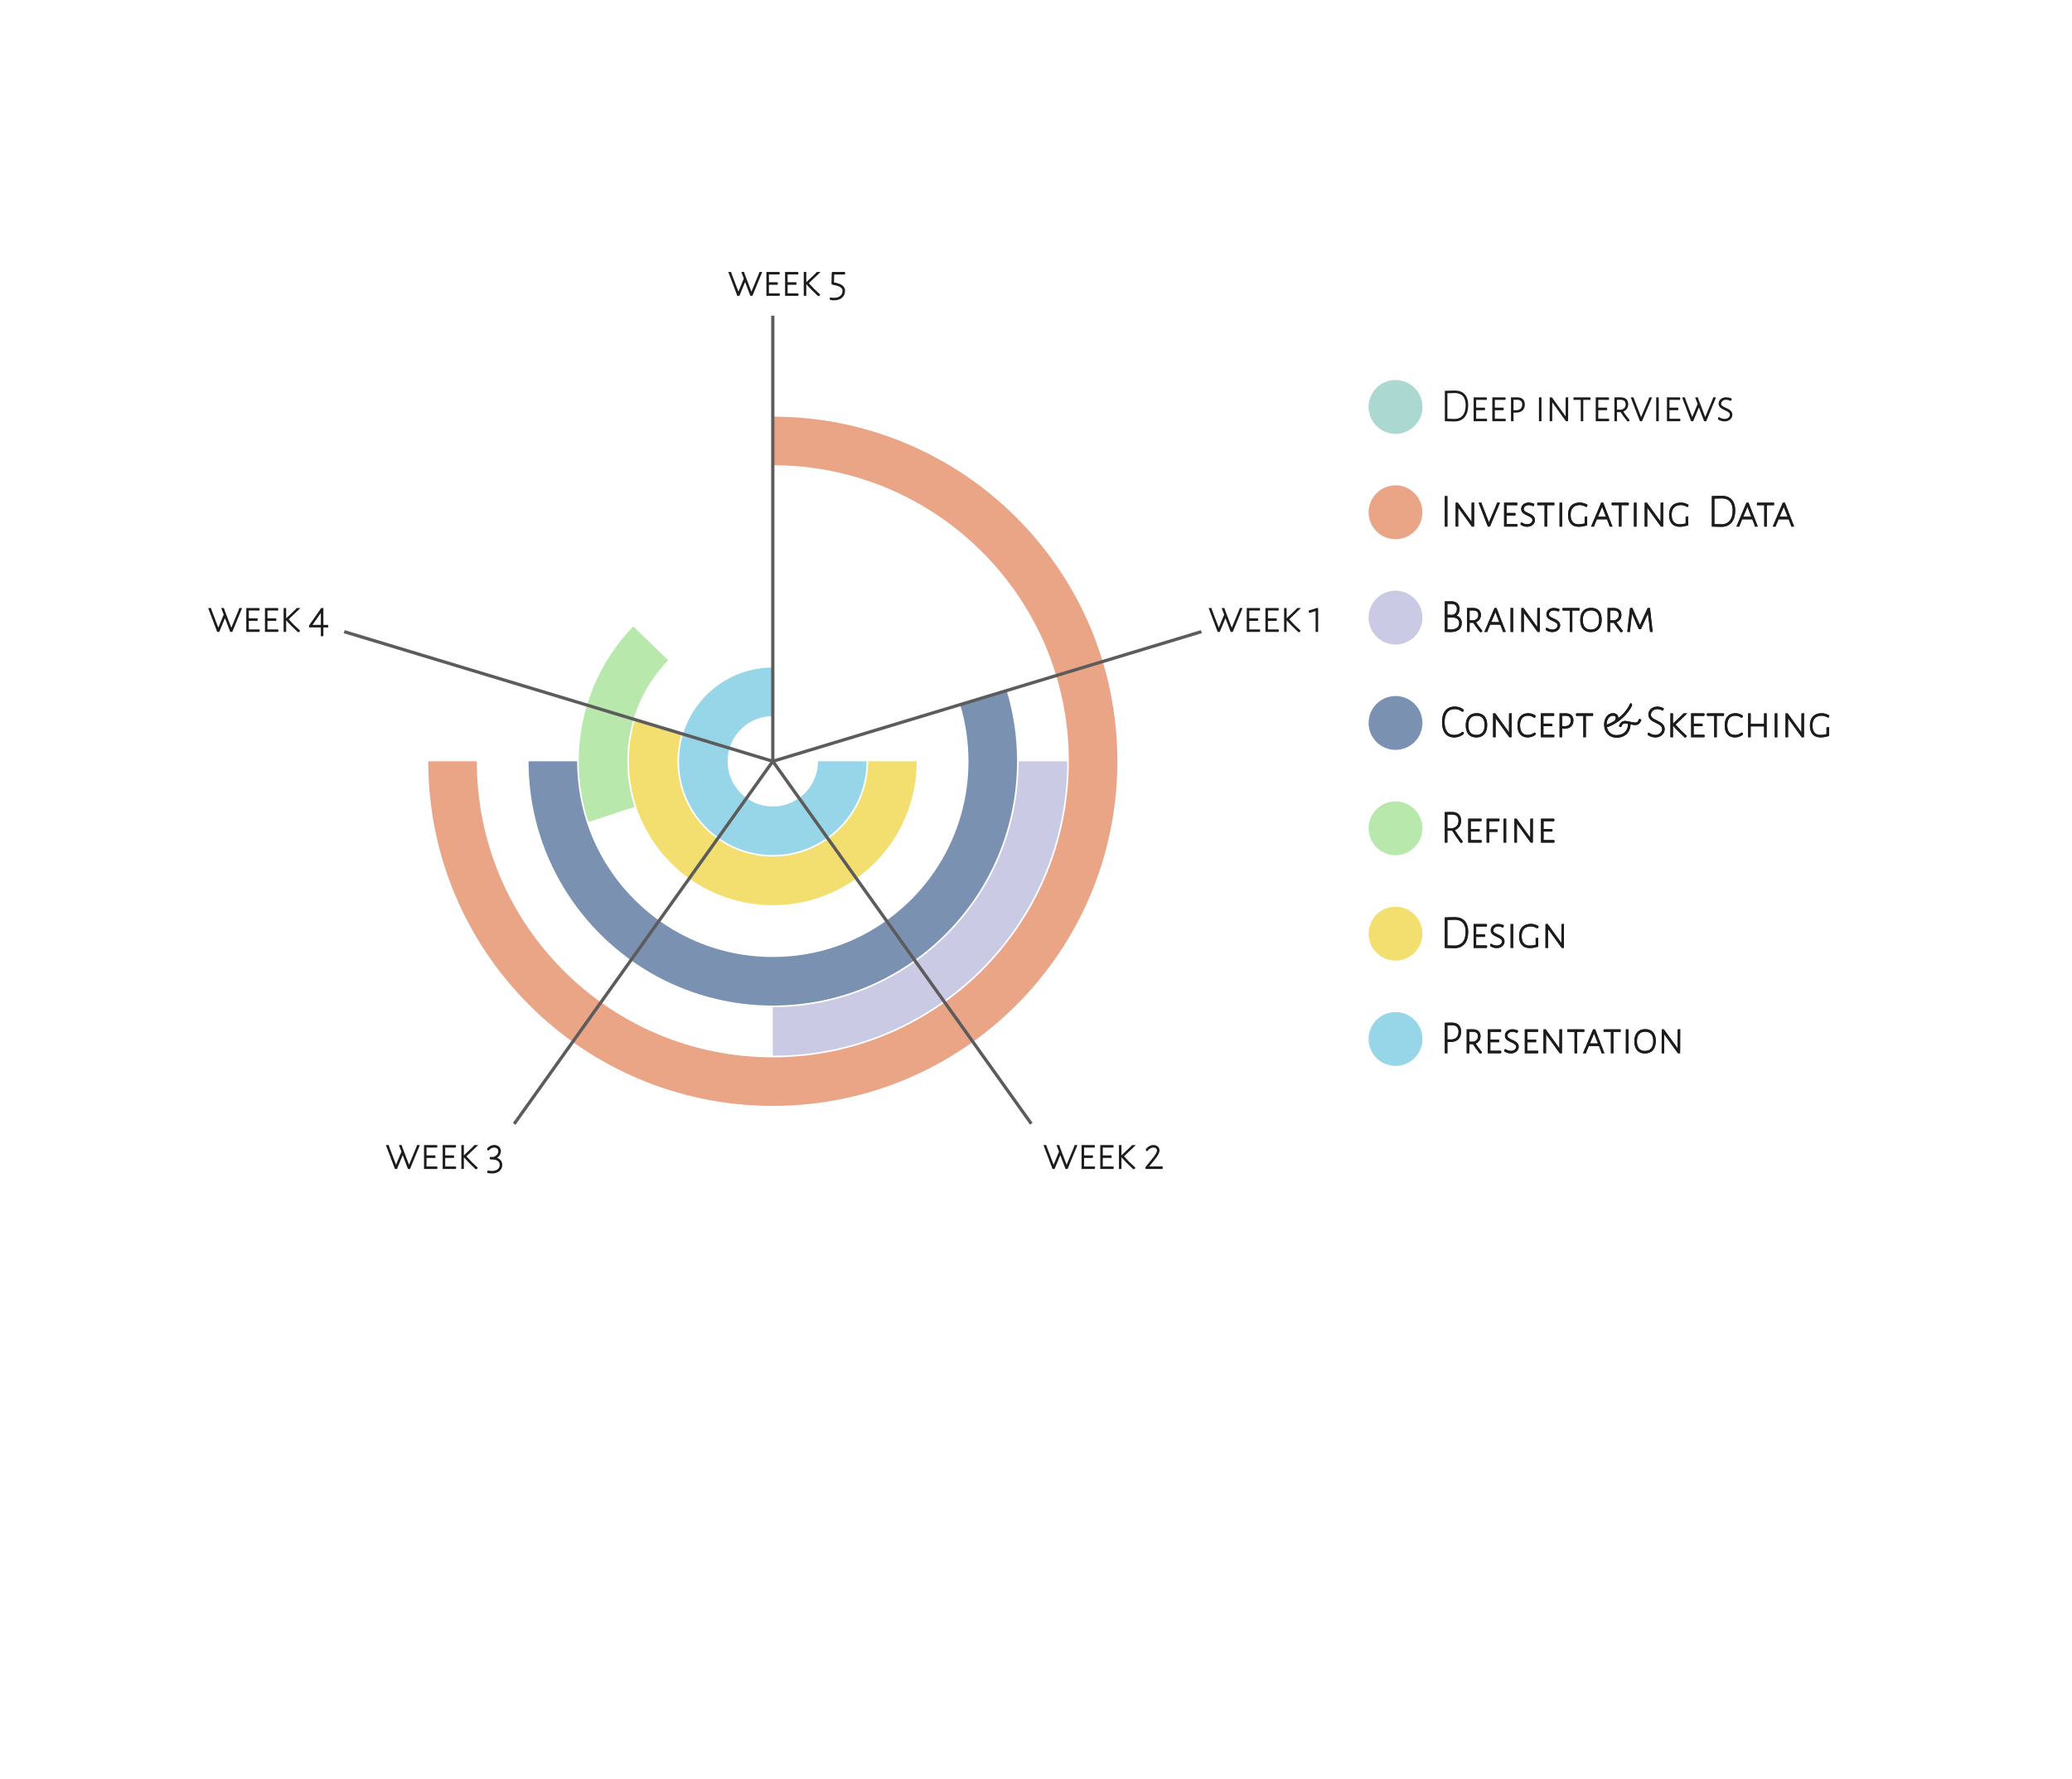 <?xml version="1.0" encoding="utf-8"?>
<!-- Generator: Adobe Illustrator 16.0.0, SVG Export Plug-In . SVG Version: 6.00 Build 0)  -->
<!DOCTYPE svg PUBLIC "-//W3C//DTD SVG 1.1//EN" "http://www.w3.org/Graphics/SVG/1.1/DTD/svg11.dtd">
<svg version="1.1" id="Layer_1" xmlns="http://www.w3.org/2000/svg" xmlns:xlink="http://www.w3.org/1999/xlink" x="0px" y="0px"
	 width="640px" height="549.333px" viewBox="0 0 640 549.333" enable-background="new 0 0 640 549.333" xml:space="preserve">
<circle fill="#ABD8D0" cx="431.045" cy="125.667" r="8.317"/>
<g>
	<g enable-background="new    ">
		<path d="M449.354,120.846c2.507,0,3.894,1.513,3.894,4.244c0,3.096-1.442,4.819-4.034,4.819c-0.35,0-2.059-0.042-2.675-0.07
			v-8.923L449.354,120.846z M452.969,125.089c0-2.549-1.289-3.964-3.614-3.964c-0.294,0-1.961,0.042-2.535,0.07v8.362
			c0.603,0.028,2.073,0.07,2.396,0.07C451.624,129.628,452.969,128.003,452.969,125.089z"/>
		<path d="M459.043,129.838h-3.614v-6.878h3.586l0.042,0.056l-0.056,0.224l-3.292-0.014v2.913h2.731l0.027,0.056l-0.042,0.224
			h-2.718v3.151h3.348l0.042,0.042L459.043,129.838z"/>
		<path d="M464.811,129.838h-3.613v-6.878h3.586l0.042,0.056l-0.057,0.224l-3.292-0.014v2.913h2.731l0.028,0.056l-0.042,0.224
			h-2.719v3.151h3.349l0.042,0.042L464.811,129.838z"/>
		<path d="M468.631,122.947c1.345,0,2.103,0.686,2.103,1.933c0,1.485-0.896,2.297-2.479,2.297h-1.009v2.662h-0.28v-6.878
			L468.631,122.947z M468.603,126.911c1.178-0.112,1.836-0.854,1.836-2.017c0-1.05-0.616-1.639-1.752-1.695l-1.441,0.014v3.698
			H468.603z"/>
		<path d="M475.603,129.838v-6.878h0.28v6.878H475.603z"/>
		<path d="M484.103,129.838h-0.279l-4.566-6.317h-0.042l-0.014,4.16v2.157h-0.28v-2.045l0.014-4.833h0.28l4.566,6.317h0.057
			l0.014-6.303l0.28-0.028l-0.014,4.973L484.103,129.838z"/>
		<path d="M491.019,123.241l-1.162-0.014h-1.064v6.611h-0.28v-6.611h-1.036l-1.204,0.014l-0.042-0.056l0.042-0.224h4.763
			l0.028,0.056L491.019,123.241z"/>
		<path d="M496.758,129.838h-3.614v-6.878h3.586l0.043,0.056l-0.057,0.224l-3.292-0.014v2.913h2.731l0.027,0.056l-0.042,0.224
			h-2.718v3.151h3.348l0.043,0.042L496.758,129.838z"/>
		<path d="M503.072,129.768v0.057c-0.07,0.042-0.126,0.069-0.196,0.098l-0.084-0.042c-0.742-0.925-1.442-1.877-2.073-2.857h-1.525
			v2.815h-0.28v-6.878l1.667-0.014c1.345,0,2.102,0.672,2.102,1.891c0,1.036-0.589,1.807-1.667,2.129
			C501.63,127.933,502.316,128.857,503.072,129.768z M500.804,126.771c1.022-0.252,1.582-0.938,1.582-1.919
			c0-1.022-0.616-1.597-1.751-1.653l-1.441,0.014v3.544L500.804,126.771z"/>
		<path d="M506.725,129.838l-2.66-6.878h0.321l0.154,0.49l2.325,5.968h0.042l2.521-5.968l0.168-0.49h0.322l-2.899,6.878H506.725z"/>
		<path d="M511.819,129.838v-6.878h0.279v6.878H511.819z"/>
		<path d="M518.752,129.838h-3.614v-6.878h3.586l0.042,0.056l-0.056,0.224l-3.292-0.014v2.913h2.731l0.027,0.056l-0.042,0.224
			h-2.718v3.151h3.348l0.042,0.042L518.752,129.838z"/>
		<path d="M526.551,129.838l-1.766-4.637h-0.042l-1.919,4.637h-0.294l-2.605-6.878h0.322l0.14,0.49l2.283,5.953h0.042l1.92-4.65
			l-0.687-1.793h0.308l0.154,0.504l2.27,5.939h0.057l2.466-5.953l0.168-0.49h0.308l-2.829,6.878H526.551z"/>
		<path d="M534.612,123.241l-0.057,0.252l-0.084,0.014c-0.462-0.224-0.952-0.308-1.315-0.308c-1.149,0-1.779,0.785-1.779,1.471
			c0,1.639,3.474,1.401,3.474,3.404c0,0.966-0.882,1.807-2.156,1.807c-0.574,0-1.262-0.168-1.766-0.504l0.015-0.267l0.069-0.014
			c0.49,0.35,1.148,0.518,1.682,0.518c1.163,0,1.877-0.77,1.877-1.526c0-1.751-3.475-1.485-3.475-3.446
			c0-0.938,0.842-1.709,2.087-1.709C533.548,122.933,534.066,123.002,534.612,123.241z"/>
	</g>
	<g enable-background="new    ">
		<path fill="none" stroke="#1C1C1B" stroke-width="0.5" stroke-miterlimit="10" d="M449.354,120.846
			c2.507,0,3.894,1.513,3.894,4.244c0,3.096-1.442,4.819-4.034,4.819c-0.35,0-2.059-0.042-2.675-0.07v-8.923L449.354,120.846z
			 M452.969,125.089c0-2.549-1.289-3.964-3.614-3.964c-0.294,0-1.961,0.042-2.535,0.07v8.362c0.603,0.028,2.073,0.07,2.396,0.07
			C451.624,129.628,452.969,128.003,452.969,125.089z"/>
		<path fill="none" stroke="#1C1C1B" stroke-width="0.5" stroke-miterlimit="10" d="M459.043,129.838h-3.614v-6.878h3.586
			l0.042,0.056l-0.056,0.224l-3.292-0.014v2.913h2.731l0.027,0.056l-0.042,0.224h-2.718v3.151h3.348l0.042,0.042L459.043,129.838z"
			/>
		<path fill="none" stroke="#1C1C1B" stroke-width="0.5" stroke-miterlimit="10" d="M464.811,129.838h-3.613v-6.878h3.586
			l0.042,0.056l-0.057,0.224l-3.292-0.014v2.913h2.731l0.028,0.056l-0.042,0.224h-2.719v3.151h3.349l0.042,0.042L464.811,129.838z"
			/>
		<path fill="none" stroke="#1C1C1B" stroke-width="0.5" stroke-miterlimit="10" d="M468.631,122.947
			c1.345,0,2.103,0.686,2.103,1.933c0,1.485-0.896,2.297-2.479,2.297h-1.009v2.662h-0.28v-6.878L468.631,122.947z M468.603,126.911
			c1.178-0.112,1.836-0.854,1.836-2.017c0-1.05-0.616-1.639-1.752-1.695l-1.441,0.014v3.698H468.603z"/>
		<path fill="none" stroke="#1C1C1B" stroke-width="0.5" stroke-miterlimit="10" d="M475.603,129.838v-6.878h0.28v6.878H475.603z"/>
		<path fill="none" stroke="#1C1C1B" stroke-width="0.5" stroke-miterlimit="10" d="M484.103,129.838h-0.279l-4.566-6.317h-0.042
			l-0.014,4.16v2.157h-0.28v-2.045l0.014-4.833h0.28l4.566,6.317h0.057l0.014-6.303l0.28-0.028l-0.014,4.973L484.103,129.838z"/>
		<path fill="none" stroke="#1C1C1B" stroke-width="0.5" stroke-miterlimit="10" d="M491.019,123.241l-1.162-0.014h-1.064v6.611
			h-0.28v-6.611h-1.036l-1.204,0.014l-0.042-0.056l0.042-0.224h4.763l0.028,0.056L491.019,123.241z"/>
		<path fill="none" stroke="#1C1C1B" stroke-width="0.5" stroke-miterlimit="10" d="M496.758,129.838h-3.614v-6.878h3.586
			l0.043,0.056l-0.057,0.224l-3.292-0.014v2.913h2.731l0.027,0.056l-0.042,0.224h-2.718v3.151h3.348l0.043,0.042L496.758,129.838z"
			/>
		<path fill="none" stroke="#1C1C1B" stroke-width="0.5" stroke-miterlimit="10" d="M503.072,129.768v0.057
			c-0.07,0.042-0.126,0.069-0.196,0.098l-0.084-0.042c-0.742-0.925-1.442-1.877-2.073-2.857h-1.525v2.815h-0.28v-6.878l1.667-0.014
			c1.345,0,2.102,0.672,2.102,1.891c0,1.036-0.589,1.807-1.667,2.129C501.63,127.933,502.316,128.857,503.072,129.768z
			 M500.804,126.771c1.022-0.252,1.582-0.938,1.582-1.919c0-1.022-0.616-1.597-1.751-1.653l-1.441,0.014v3.544L500.804,126.771z"/>
		<path fill="none" stroke="#1C1C1B" stroke-width="0.5" stroke-miterlimit="10" d="M506.725,129.838l-2.66-6.878h0.321l0.154,0.49
			l2.325,5.968h0.042l2.521-5.968l0.168-0.49h0.322l-2.899,6.878H506.725z"/>
		<path fill="none" stroke="#1C1C1B" stroke-width="0.5" stroke-miterlimit="10" d="M511.819,129.838v-6.878h0.279v6.878H511.819z"
			/>
		<path fill="none" stroke="#1C1C1B" stroke-width="0.5" stroke-miterlimit="10" d="M518.752,129.838h-3.614v-6.878h3.586
			l0.042,0.056l-0.056,0.224l-3.292-0.014v2.913h2.731l0.027,0.056l-0.042,0.224h-2.718v3.151h3.348l0.042,0.042L518.752,129.838z"
			/>
		<path fill="none" stroke="#1C1C1B" stroke-width="0.5" stroke-miterlimit="10" d="M526.551,129.838l-1.766-4.637h-0.042
			l-1.919,4.637h-0.294l-2.605-6.878h0.322l0.14,0.49l2.283,5.953h0.042l1.92-4.65l-0.687-1.793h0.308l0.154,0.504l2.27,5.939h0.057
			l2.466-5.953l0.168-0.49h0.308l-2.829,6.878H526.551z"/>
		<path fill="none" stroke="#1C1C1B" stroke-width="0.5" stroke-miterlimit="10" d="M534.612,123.241l-0.057,0.252l-0.084,0.014
			c-0.462-0.224-0.952-0.308-1.315-0.308c-1.149,0-1.779,0.785-1.779,1.471c0,1.639,3.474,1.401,3.474,3.404
			c0,0.966-0.882,1.807-2.156,1.807c-0.574,0-1.262-0.168-1.766-0.504l0.015-0.267l0.069-0.014c0.49,0.35,1.148,0.518,1.682,0.518
			c1.163,0,1.877-0.77,1.877-1.526c0-1.751-3.475-1.485-3.475-3.446c0-0.938,0.842-1.709,2.087-1.709
			C533.548,122.933,534.066,123.002,534.612,123.241z"/>
	</g>
</g>
<circle fill="#7B91B2" cx="431.045" cy="223.257" r="8.316"/>
<g>
	<g>
		<g enable-background="new    ">
			<path fill="none" stroke="#1C1C1B" stroke-width="0.5" stroke-miterlimit="10" d="M451.848,219.271l-0.098,0.238h-0.099
				c-0.631-0.504-1.43-0.785-2.27-0.785c-2.228,0-3.432,1.527-3.432,4.272c0,2.717,1.162,4.216,3.263,4.216
				c0.896,0,1.821-0.336,2.563-0.938l0.099,0.028l-0.028,0.252c-0.784,0.602-1.736,0.938-2.619,0.938
				c-2.297,0-3.559-1.611-3.559-4.511c0-2.914,1.317-4.539,3.713-4.539C450.265,218.445,451.161,218.739,451.848,219.271z"/>
			<path fill="none" stroke="#1C1C1B" stroke-width="0.5" stroke-miterlimit="10" d="M459.113,223.866
				c0,2.326-1.12,3.614-3.123,3.614c-1.92,0-2.998-1.246-2.998-3.474c0-2.255,1.105-3.516,3.124-3.516
				C458.049,220.49,459.113,221.708,459.113,223.866z M453.286,223.992c0,2.087,0.967,3.222,2.704,3.222
				c1.819,0,2.843-1.177,2.843-3.32c0-2.017-0.966-3.124-2.731-3.124C454.281,220.77,453.286,221.905,453.286,223.992z"/>
			<path fill="none" stroke="#1C1C1B" stroke-width="0.5" stroke-miterlimit="10" d="M466.617,227.424h-0.28l-4.566-6.317h-0.041
				l-0.015,4.16v2.157h-0.28v-2.045l0.015-4.833h0.28l4.565,6.317h0.057l0.015-6.303l0.28-0.028l-0.015,4.973L466.617,227.424z"/>
			<path fill="none" stroke="#1C1C1B" stroke-width="0.5" stroke-miterlimit="10" d="M474.052,221.121l-0.084,0.252h-0.084
				c-0.519-0.378-1.177-0.603-1.85-0.603c-1.808,0-2.773,1.149-2.773,3.236c0,2.073,0.938,3.208,2.634,3.208
				c0.729,0,1.484-0.267,2.088-0.715l0.084,0.028l-0.028,0.252c-0.645,0.448-1.414,0.7-2.129,0.7c-1.905,0-2.941-1.246-2.941-3.474
				c0-2.241,1.093-3.502,3.067-3.502C472.749,220.503,473.491,220.728,474.052,221.121z"/>
			<path fill="none" stroke="#1C1C1B" stroke-width="0.5" stroke-miterlimit="10" d="M479.818,227.424h-3.614v-6.878h3.586
				l0.042,0.056l-0.056,0.224l-3.292-0.014v2.913h2.73l0.028,0.056l-0.042,0.224h-2.718v3.151h3.348l0.042,0.042L479.818,227.424z"
				/>
			<path fill="none" stroke="#1C1C1B" stroke-width="0.5" stroke-miterlimit="10" d="M483.64,220.532
				c1.346,0,2.103,0.686,2.103,1.933c0,1.485-0.896,2.297-2.479,2.297h-1.009v2.662h-0.28v-6.878L483.64,220.532z M483.611,224.496
				c1.177-0.112,1.835-0.854,1.835-2.017c0-1.05-0.616-1.639-1.751-1.695l-1.442,0.014v3.698H483.611z"/>
			<path fill="none" stroke="#1C1C1B" stroke-width="0.5" stroke-miterlimit="10" d="M491.816,220.826l-1.163-0.014h-1.064v6.611
				h-0.28v-6.611h-1.035l-1.205,0.014l-0.042-0.056l0.042-0.224h4.763l0.028,0.056L491.816,220.826z"/>
			<path fill="none" stroke="#1C1C1B" stroke-width="0.5" stroke-miterlimit="10" d="M506.688,222.422
				c-0.352,0.812-0.742,1.19-1.568,1.247c-0.436,0-1.107-0.14-1.737-0.28c0.084,2.507-1.526,4.174-4.062,4.174
				c-2.157,0-3.586-1.526-3.586-3.81c0-1.933,1.121-3.264,2.45-3.264c0.854,0,1.43,0.462,1.43,1.134
				c0,0.224-0.069,0.546-0.267,0.841c1.919-1.317,3.53-3.11,4.37-5.001h0.058c0.056,0.098,0.084,0.168,0.11,0.28
				c-1.387,2.97-4.496,5.617-7.814,6.696c0.252,1.723,1.483,2.829,3.249,2.829c2.382,0,3.895-1.583,3.781-3.936
				c-0.462-0.098-0.883-0.182-1.147-0.182c-0.646,0-1.079,0.336-1.345,1.079l-0.07,0.028l-0.182-0.14
				c0.35-0.812,0.741-1.191,1.567-1.247c0.715,0,2.354,0.518,3.166,0.518c0.646,0,1.078-0.336,1.345-1.079l0.07-0.028
				L506.688,222.422z M496.014,223.753c0,0.14,0,0.28,0.015,0.406c0.925-0.308,1.836-0.743,2.688-1.275
				c0.562-0.448,0.631-0.966,0.604-1.289c-0.027-0.504-0.477-0.827-1.12-0.827C496.98,220.77,496.014,221.96,496.014,223.753z"/>
			<path fill="none" stroke="#1C1C1B" stroke-width="0.5" stroke-miterlimit="10" d="M513.629,218.865l-0.057,0.252l-0.099,0.014
				c-0.547-0.28-1.147-0.392-1.583-0.392c-1.429,0-2.213,1.05-2.213,1.961c0,2.185,4.258,1.863,4.258,4.455
				c0,1.247-1.077,2.325-2.604,2.325c-0.7,0-1.526-0.224-2.129-0.658l0.014-0.266l0.07-0.028c0.588,0.462,1.387,0.672,2.031,0.672
				c1.441,0,2.339-1.036,2.339-2.044c0-2.312-4.258-1.961-4.258-4.497c0-1.205,1.021-2.199,2.521-2.199
				C512.354,218.458,512.97,218.557,513.629,218.865z"/>
			<path fill="none" stroke="#1C1C1B" stroke-width="0.5" stroke-miterlimit="10" d="M516.216,227.424v-6.878h0.28v6.878H516.216z
				 M517.183,223.753c1.078,1.232,2.325,2.493,3.559,3.6l-0.015,0.057c-0.042,0.042-0.141,0.069-0.21,0.098l-0.057-0.028
				c-1.261-1.162-2.521-2.423-3.642-3.698v-0.042l2.828-2.675l0.49-0.519h0.406L517.183,223.753z"/>
			<path fill="none" stroke="#1C1C1B" stroke-width="0.5" stroke-miterlimit="10" d="M526.228,227.424h-3.613v-6.878h3.586
				l0.042,0.056l-0.057,0.224l-3.292-0.014v2.913h2.731l0.028,0.056l-0.042,0.224h-2.719v3.151h3.349l0.042,0.042L526.228,227.424z"
				/>
			<path fill="none" stroke="#1C1C1B" stroke-width="0.5" stroke-miterlimit="10" d="M532.248,220.826l-1.163-0.014h-1.064v6.611
				h-0.279v-6.611h-1.036l-1.205,0.014l-0.042-0.056l0.042-0.224h4.763l0.028,0.056L532.248,220.826z"/>
			<path fill="none" stroke="#1C1C1B" stroke-width="0.5" stroke-miterlimit="10" d="M538.059,221.121l-0.084,0.252h-0.084
				c-0.519-0.378-1.177-0.603-1.85-0.603c-1.807,0-2.772,1.149-2.772,3.236c0,2.073,0.938,3.208,2.634,3.208
				c0.729,0,1.483-0.267,2.087-0.715l0.084,0.028l-0.028,0.252c-0.644,0.448-1.414,0.7-2.129,0.7c-1.905,0-2.941-1.246-2.941-3.474
				c0-2.241,1.094-3.502,3.067-3.502C536.756,220.503,537.498,220.728,538.059,221.121z"/>
			<path fill="none" stroke="#1C1C1B" stroke-width="0.5" stroke-miterlimit="10" d="M545.423,227.424h-0.28v-3.362h-4.649v3.362
				h-0.28v-6.878h0.28v3.25h4.649v-3.25h0.28V227.424z"/>
			<path fill="none" stroke="#1C1C1B" stroke-width="0.5" stroke-miterlimit="10" d="M548.443,227.424v-6.878h0.279v6.878H548.443z"
				/>
			<path fill="none" stroke="#1C1C1B" stroke-width="0.5" stroke-miterlimit="10" d="M556.944,227.424h-0.28l-4.566-6.317h-0.042
				l-0.014,4.16v2.157h-0.28v-2.045l0.015-4.833h0.279l4.566,6.317h0.057l0.015-6.303l0.279-0.028l-0.014,4.973L556.944,227.424z"/>
			<path fill="none" stroke="#1C1C1B" stroke-width="0.5" stroke-miterlimit="10" d="M564.771,221.079l-0.084,0.252h-0.069
				c-0.646-0.35-1.317-0.561-1.92-0.561c-2.003,0-3.109,1.163-3.109,3.292c0,2.031,0.967,3.152,2.704,3.152
				c0.714,0,1.19-0.07,2.129-0.309v-2.045l0.28-0.028v2.269c-1.009,0.267-1.569,0.364-2.409,0.364c-1.934,0-2.998-1.219-2.998-3.418
				c0-2.283,1.219-3.544,3.403-3.544C563.354,220.503,564.098,220.7,564.771,221.079z"/>
		</g>
		<g enable-background="new    ">
			<path fill="none" stroke="#1C1C1B" stroke-width="0.5" stroke-miterlimit="10" d="M451.848,219.271l-0.098,0.238h-0.099
				c-0.631-0.504-1.43-0.785-2.27-0.785c-2.228,0-3.432,1.527-3.432,4.272c0,2.717,1.162,4.216,3.263,4.216
				c0.896,0,1.821-0.336,2.563-0.938l0.099,0.028l-0.028,0.252c-0.784,0.602-1.736,0.938-2.619,0.938
				c-2.297,0-3.559-1.611-3.559-4.511c0-2.914,1.317-4.539,3.713-4.539C450.265,218.445,451.161,218.739,451.848,219.271z"/>
			<path fill="none" stroke="#1C1C1B" stroke-width="0.5" stroke-miterlimit="10" d="M459.113,223.866
				c0,2.326-1.12,3.614-3.123,3.614c-1.92,0-2.998-1.246-2.998-3.474c0-2.255,1.105-3.516,3.124-3.516
				C458.049,220.49,459.113,221.708,459.113,223.866z M453.286,223.992c0,2.087,0.967,3.222,2.704,3.222
				c1.819,0,2.843-1.177,2.843-3.32c0-2.017-0.966-3.124-2.731-3.124C454.281,220.77,453.286,221.905,453.286,223.992z"/>
			<path fill="none" stroke="#1C1C1B" stroke-width="0.5" stroke-miterlimit="10" d="M466.617,227.424h-0.28l-4.566-6.317h-0.041
				l-0.015,4.16v2.157h-0.28v-2.045l0.015-4.833h0.28l4.565,6.317h0.057l0.015-6.303l0.28-0.028l-0.015,4.973L466.617,227.424z"/>
			<path fill="none" stroke="#1C1C1B" stroke-width="0.5" stroke-miterlimit="10" d="M474.052,221.121l-0.084,0.252h-0.084
				c-0.519-0.378-1.177-0.603-1.85-0.603c-1.808,0-2.773,1.149-2.773,3.236c0,2.073,0.938,3.208,2.634,3.208
				c0.729,0,1.484-0.267,2.088-0.715l0.084,0.028l-0.028,0.252c-0.645,0.448-1.414,0.7-2.129,0.7c-1.905,0-2.941-1.246-2.941-3.474
				c0-2.241,1.093-3.502,3.067-3.502C472.749,220.503,473.491,220.728,474.052,221.121z"/>
			<path fill="none" stroke="#1C1C1B" stroke-width="0.5" stroke-miterlimit="10" d="M479.818,227.424h-3.614v-6.878h3.586
				l0.042,0.056l-0.056,0.224l-3.292-0.014v2.913h2.73l0.028,0.056l-0.042,0.224h-2.718v3.151h3.348l0.042,0.042L479.818,227.424z"
				/>
			<path fill="none" stroke="#1C1C1B" stroke-width="0.5" stroke-miterlimit="10" d="M483.64,220.532
				c1.346,0,2.103,0.686,2.103,1.933c0,1.485-0.896,2.297-2.479,2.297h-1.009v2.662h-0.28v-6.878L483.64,220.532z M483.611,224.496
				c1.177-0.112,1.835-0.854,1.835-2.017c0-1.05-0.616-1.639-1.751-1.695l-1.442,0.014v3.698H483.611z"/>
			<path fill="none" stroke="#1C1C1B" stroke-width="0.5" stroke-miterlimit="10" d="M491.816,220.826l-1.163-0.014h-1.064v6.611
				h-0.28v-6.611h-1.035l-1.205,0.014l-0.042-0.056l0.042-0.224h4.763l0.028,0.056L491.816,220.826z"/>
			<path fill="none" stroke="#1C1C1B" stroke-width="0.5" stroke-miterlimit="10" d="M506.688,222.422
				c-0.352,0.812-0.742,1.19-1.568,1.247c-0.436,0-1.107-0.14-1.737-0.28c0.084,2.507-1.526,4.174-4.062,4.174
				c-2.157,0-3.586-1.526-3.586-3.81c0-1.933,1.121-3.264,2.45-3.264c0.854,0,1.43,0.462,1.43,1.134
				c0,0.224-0.069,0.546-0.267,0.841c1.919-1.317,3.53-3.11,4.37-5.001h0.058c0.056,0.098,0.084,0.168,0.11,0.28
				c-1.387,2.97-4.496,5.617-7.814,6.696c0.252,1.723,1.483,2.829,3.249,2.829c2.382,0,3.895-1.583,3.781-3.936
				c-0.462-0.098-0.883-0.182-1.147-0.182c-0.646,0-1.079,0.336-1.345,1.079l-0.07,0.028l-0.182-0.14
				c0.35-0.812,0.741-1.191,1.567-1.247c0.715,0,2.354,0.518,3.166,0.518c0.646,0,1.078-0.336,1.345-1.079l0.07-0.028
				L506.688,222.422z M496.014,223.753c0,0.14,0,0.28,0.015,0.406c0.925-0.308,1.836-0.743,2.688-1.275
				c0.562-0.448,0.631-0.966,0.604-1.289c-0.027-0.504-0.477-0.827-1.12-0.827C496.98,220.77,496.014,221.96,496.014,223.753z"/>
			<path fill="none" stroke="#1C1C1B" stroke-width="0.5" stroke-miterlimit="10" d="M513.629,218.865l-0.057,0.252l-0.099,0.014
				c-0.547-0.28-1.147-0.392-1.583-0.392c-1.429,0-2.213,1.05-2.213,1.961c0,2.185,4.258,1.863,4.258,4.455
				c0,1.247-1.077,2.325-2.604,2.325c-0.7,0-1.526-0.224-2.129-0.658l0.014-0.266l0.07-0.028c0.588,0.462,1.387,0.672,2.031,0.672
				c1.441,0,2.339-1.036,2.339-2.044c0-2.312-4.258-1.961-4.258-4.497c0-1.205,1.021-2.199,2.521-2.199
				C512.354,218.458,512.97,218.557,513.629,218.865z"/>
			<path fill="none" stroke="#1C1C1B" stroke-width="0.5" stroke-miterlimit="10" d="M516.216,227.424v-6.878h0.28v6.878H516.216z
				 M517.183,223.753c1.078,1.232,2.325,2.493,3.559,3.6l-0.015,0.057c-0.042,0.042-0.141,0.069-0.21,0.098l-0.057-0.028
				c-1.261-1.162-2.521-2.423-3.642-3.698v-0.042l2.828-2.675l0.49-0.519h0.406L517.183,223.753z"/>
			<path fill="none" stroke="#1C1C1B" stroke-width="0.5" stroke-miterlimit="10" d="M526.228,227.424h-3.613v-6.878h3.586
				l0.042,0.056l-0.057,0.224l-3.292-0.014v2.913h2.731l0.028,0.056l-0.042,0.224h-2.719v3.151h3.349l0.042,0.042L526.228,227.424z"
				/>
			<path fill="none" stroke="#1C1C1B" stroke-width="0.5" stroke-miterlimit="10" d="M532.248,220.826l-1.163-0.014h-1.064v6.611
				h-0.279v-6.611h-1.036l-1.205,0.014l-0.042-0.056l0.042-0.224h4.763l0.028,0.056L532.248,220.826z"/>
			<path fill="none" stroke="#1C1C1B" stroke-width="0.5" stroke-miterlimit="10" d="M538.059,221.121l-0.084,0.252h-0.084
				c-0.519-0.378-1.177-0.603-1.85-0.603c-1.807,0-2.772,1.149-2.772,3.236c0,2.073,0.938,3.208,2.634,3.208
				c0.729,0,1.483-0.267,2.087-0.715l0.084,0.028l-0.028,0.252c-0.644,0.448-1.414,0.7-2.129,0.7c-1.905,0-2.941-1.246-2.941-3.474
				c0-2.241,1.094-3.502,3.067-3.502C536.756,220.503,537.498,220.728,538.059,221.121z"/>
			<path fill="none" stroke="#1C1C1B" stroke-width="0.5" stroke-miterlimit="10" d="M545.423,227.424h-0.28v-3.362h-4.649v3.362
				h-0.28v-6.878h0.28v3.25h4.649v-3.25h0.28V227.424z"/>
			<path fill="none" stroke="#1C1C1B" stroke-width="0.5" stroke-miterlimit="10" d="M548.443,227.424v-6.878h0.279v6.878H548.443z"
				/>
			<path fill="none" stroke="#1C1C1B" stroke-width="0.5" stroke-miterlimit="10" d="M556.944,227.424h-0.28l-4.566-6.317h-0.042
				l-0.014,4.16v2.157h-0.28v-2.045l0.015-4.833h0.279l4.566,6.317h0.057l0.015-6.303l0.279-0.028l-0.014,4.973L556.944,227.424z"/>
			<path fill="none" stroke="#1C1C1B" stroke-width="0.5" stroke-miterlimit="10" d="M564.771,221.079l-0.084,0.252h-0.069
				c-0.646-0.35-1.317-0.561-1.92-0.561c-2.003,0-3.109,1.163-3.109,3.292c0,2.031,0.967,3.152,2.704,3.152
				c0.714,0,1.19-0.07,2.129-0.309v-2.045l0.28-0.028v2.269c-1.009,0.267-1.569,0.364-2.409,0.364c-1.934,0-2.998-1.219-2.998-3.418
				c0-2.283,1.219-3.544,3.403-3.544C563.354,220.503,564.098,220.7,564.771,221.079z"/>
		</g>
	</g>
</g>
<circle fill="#EAA486" cx="431.045" cy="158.197" r="8.316"/>
<g>
	<g>
		<g enable-background="new    ">
			<path fill="none" stroke="#1C1C1B" stroke-width="0.5" stroke-miterlimit="10" d="M446.539,162.367v-8.923h0.279v8.923H446.539z"
				/>
			<path fill="none" stroke="#1C1C1B" stroke-width="0.5" stroke-miterlimit="10" d="M455.053,162.367h-0.279l-4.566-6.317h-0.042
				l-0.014,4.16v2.157h-0.28v-2.045l0.014-4.833h0.28l4.566,6.317h0.057l0.014-6.303l0.28-0.028l-0.014,4.973L455.053,162.367z"/>
			<path fill="none" stroke="#1C1C1B" stroke-width="0.5" stroke-miterlimit="10" d="M459.741,162.367l-2.661-6.878h0.322
				l0.153,0.49l2.325,5.968h0.042l2.521-5.968l0.168-0.49h0.321l-2.898,6.878H459.741z"/>
			<path fill="none" stroke="#1C1C1B" stroke-width="0.5" stroke-miterlimit="10" d="M468.45,162.367h-3.614v-6.878h3.586
				l0.042,0.056l-0.056,0.224l-3.292-0.014v2.913h2.73l0.028,0.056l-0.042,0.224h-2.718v3.151h3.348l0.042,0.042L468.45,162.367z"/>
			<path fill="none" stroke="#1C1C1B" stroke-width="0.5" stroke-miterlimit="10" d="M473.63,155.769l-0.056,0.252l-0.084,0.014
				c-0.462-0.224-0.952-0.308-1.316-0.308c-1.148,0-1.779,0.785-1.779,1.471c0,1.639,3.475,1.401,3.475,3.404
				c0,0.966-0.882,1.807-2.157,1.807c-0.574,0-1.261-0.168-1.765-0.504l0.014-0.267l0.07-0.014c0.489,0.35,1.147,0.518,1.681,0.518
				c1.163,0,1.877-0.77,1.877-1.526c0-1.751-3.474-1.485-3.474-3.446c0-0.938,0.841-1.709,2.087-1.709
				C472.565,155.46,473.084,155.531,473.63,155.769z"/>
			<path fill="none" stroke="#1C1C1B" stroke-width="0.5" stroke-miterlimit="10" d="M479.847,155.769l-1.163-0.014h-1.063v6.611
				h-0.28v-6.611h-1.036l-1.205,0.014l-0.042-0.056l0.042-0.224h4.764l0.027,0.056L479.847,155.769z"/>
			<path fill="none" stroke="#1C1C1B" stroke-width="0.5" stroke-miterlimit="10" d="M481.972,162.367v-6.878h0.28v6.878H481.972z"
				/>
			<path fill="none" stroke="#1C1C1B" stroke-width="0.5" stroke-miterlimit="10" d="M490.066,156.021l-0.084,0.252h-0.069
				c-0.646-0.35-1.317-0.561-1.92-0.561c-2.003,0-3.109,1.163-3.109,3.292c0,2.031,0.967,3.152,2.704,3.152
				c0.714,0,1.19-0.07,2.129-0.309v-2.044l0.28-0.028v2.269c-1.009,0.267-1.569,0.364-2.409,0.364c-1.934,0-2.998-1.219-2.998-3.418
				c0-2.283,1.219-3.544,3.403-3.544C488.652,155.447,489.395,155.643,490.066,156.021z"/>
			<path fill="none" stroke="#1C1C1B" stroke-width="0.5" stroke-miterlimit="10" d="M497.374,162.367l-0.14-0.49l-0.688-1.765
				h-3.474l-0.742,1.765l-0.168,0.49h-0.322l2.899-6.878h0.294l2.661,6.878H497.374z M494.896,155.91h-0.041l-1.668,3.936h3.249
				L494.896,155.91z"/>
			<path fill="none" stroke="#1C1C1B" stroke-width="0.5" stroke-miterlimit="10" d="M502.82,155.769l-1.163-0.014h-1.064v6.611
				h-0.279v-6.611h-1.036l-1.205,0.014l-0.042-0.056l0.042-0.224h4.763l0.028,0.056L502.82,155.769z"/>
			<path fill="none" stroke="#1C1C1B" stroke-width="0.5" stroke-miterlimit="10" d="M504.946,162.367v-6.878h0.279v6.878H504.946z"
				/>
			<path fill="none" stroke="#1C1C1B" stroke-width="0.5" stroke-miterlimit="10" d="M513.446,162.367h-0.28l-4.566-6.317h-0.042
				l-0.014,4.16v2.157h-0.28v-2.045l0.015-4.833h0.279l4.566,6.317h0.057l0.015-6.303l0.279-0.028l-0.014,4.973L513.446,162.367z"/>
			<path fill="none" stroke="#1C1C1B" stroke-width="0.5" stroke-miterlimit="10" d="M521.272,156.021l-0.084,0.252h-0.069
				c-0.646-0.35-1.317-0.561-1.92-0.561c-2.003,0-3.109,1.163-3.109,3.292c0,2.031,0.967,3.152,2.703,3.152
				c0.715,0,1.191-0.07,2.13-0.309v-2.044l0.28-0.028v2.269c-1.009,0.267-1.569,0.364-2.41,0.364c-1.933,0-2.997-1.219-2.997-3.418
				c0-2.283,1.219-3.544,3.403-3.544C519.858,155.447,520.601,155.643,521.272,156.021z"/>
			<path fill="none" stroke="#1C1C1B" stroke-width="0.5" stroke-miterlimit="10" d="M531.827,153.374
				c2.507,0,3.894,1.513,3.894,4.244c0,3.096-1.441,4.819-4.034,4.819c-0.35,0-2.059-0.042-2.675-0.07v-8.923L531.827,153.374z
				 M535.441,157.619c0-2.549-1.289-3.964-3.614-3.964c-0.294,0-1.961,0.042-2.535,0.07v8.362c0.602,0.028,2.073,0.07,2.395,0.07
				C534.097,162.157,535.441,160.532,535.441,157.619z"/>
			<path fill="none" stroke="#1C1C1B" stroke-width="0.5" stroke-miterlimit="10" d="M542.258,162.367l-0.14-0.49l-0.688-1.765
				h-3.474l-0.742,1.765l-0.168,0.49h-0.322l2.899-6.878h0.294l2.661,6.878H542.258z M539.779,155.91h-0.042l-1.667,3.936h3.249
				L539.779,155.91z"/>
			<path fill="none" stroke="#1C1C1B" stroke-width="0.5" stroke-miterlimit="10" d="M547.703,155.769l-1.163-0.014h-1.064v6.611
				h-0.279v-6.611h-1.036l-1.205,0.014l-0.042-0.056l0.042-0.224h4.763l0.028,0.056L547.703,155.769z"/>
			<path fill="none" stroke="#1C1C1B" stroke-width="0.5" stroke-miterlimit="10" d="M553.485,162.367l-0.141-0.49l-0.687-1.765
				h-3.475l-0.741,1.765l-0.168,0.49h-0.322l2.898-6.878h0.294l2.661,6.878H553.485z M551.007,155.91h-0.042l-1.667,3.936h3.249
				L551.007,155.91z"/>
		</g>
		<g enable-background="new    ">
			<path fill="none" stroke="#1C1C1B" stroke-width="0.5" stroke-miterlimit="10" d="M446.539,162.367v-8.923h0.279v8.923H446.539z"
				/>
			<path fill="none" stroke="#1C1C1B" stroke-width="0.5" stroke-miterlimit="10" d="M455.053,162.367h-0.279l-4.566-6.317h-0.042
				l-0.014,4.16v2.157h-0.28v-2.045l0.014-4.833h0.28l4.566,6.317h0.057l0.014-6.303l0.28-0.028l-0.014,4.973L455.053,162.367z"/>
			<path fill="none" stroke="#1C1C1B" stroke-width="0.5" stroke-miterlimit="10" d="M459.741,162.367l-2.661-6.878h0.322
				l0.153,0.49l2.325,5.968h0.042l2.521-5.968l0.168-0.49h0.321l-2.898,6.878H459.741z"/>
			<path fill="none" stroke="#1C1C1B" stroke-width="0.5" stroke-miterlimit="10" d="M468.45,162.367h-3.614v-6.878h3.586
				l0.042,0.056l-0.056,0.224l-3.292-0.014v2.913h2.73l0.028,0.056l-0.042,0.224h-2.718v3.151h3.348l0.042,0.042L468.45,162.367z"/>
			<path fill="none" stroke="#1C1C1B" stroke-width="0.5" stroke-miterlimit="10" d="M473.63,155.769l-0.056,0.252l-0.084,0.014
				c-0.462-0.224-0.952-0.308-1.316-0.308c-1.148,0-1.779,0.785-1.779,1.471c0,1.639,3.475,1.401,3.475,3.404
				c0,0.966-0.882,1.807-2.157,1.807c-0.574,0-1.261-0.168-1.765-0.504l0.014-0.267l0.07-0.014c0.489,0.35,1.147,0.518,1.681,0.518
				c1.163,0,1.877-0.77,1.877-1.526c0-1.751-3.474-1.485-3.474-3.446c0-0.938,0.841-1.709,2.087-1.709
				C472.565,155.46,473.084,155.531,473.63,155.769z"/>
			<path fill="none" stroke="#1C1C1B" stroke-width="0.5" stroke-miterlimit="10" d="M479.847,155.769l-1.163-0.014h-1.063v6.611
				h-0.28v-6.611h-1.036l-1.205,0.014l-0.042-0.056l0.042-0.224h4.764l0.027,0.056L479.847,155.769z"/>
			<path fill="none" stroke="#1C1C1B" stroke-width="0.5" stroke-miterlimit="10" d="M481.972,162.367v-6.878h0.28v6.878H481.972z"
				/>
			<path fill="none" stroke="#1C1C1B" stroke-width="0.5" stroke-miterlimit="10" d="M490.066,156.021l-0.084,0.252h-0.069
				c-0.646-0.35-1.317-0.561-1.92-0.561c-2.003,0-3.109,1.163-3.109,3.292c0,2.031,0.967,3.152,2.704,3.152
				c0.714,0,1.19-0.07,2.129-0.309v-2.044l0.28-0.028v2.269c-1.009,0.267-1.569,0.364-2.409,0.364c-1.934,0-2.998-1.219-2.998-3.418
				c0-2.283,1.219-3.544,3.403-3.544C488.652,155.447,489.395,155.643,490.066,156.021z"/>
			<path fill="none" stroke="#1C1C1B" stroke-width="0.5" stroke-miterlimit="10" d="M497.374,162.367l-0.14-0.49l-0.688-1.765
				h-3.474l-0.742,1.765l-0.168,0.49h-0.322l2.899-6.878h0.294l2.661,6.878H497.374z M494.896,155.91h-0.041l-1.668,3.936h3.249
				L494.896,155.91z"/>
			<path fill="none" stroke="#1C1C1B" stroke-width="0.5" stroke-miterlimit="10" d="M502.82,155.769l-1.163-0.014h-1.064v6.611
				h-0.279v-6.611h-1.036l-1.205,0.014l-0.042-0.056l0.042-0.224h4.763l0.028,0.056L502.82,155.769z"/>
			<path fill="none" stroke="#1C1C1B" stroke-width="0.5" stroke-miterlimit="10" d="M504.946,162.367v-6.878h0.279v6.878H504.946z"
				/>
			<path fill="none" stroke="#1C1C1B" stroke-width="0.5" stroke-miterlimit="10" d="M513.446,162.367h-0.28l-4.566-6.317h-0.042
				l-0.014,4.16v2.157h-0.28v-2.045l0.015-4.833h0.279l4.566,6.317h0.057l0.015-6.303l0.279-0.028l-0.014,4.973L513.446,162.367z"/>
			<path fill="none" stroke="#1C1C1B" stroke-width="0.5" stroke-miterlimit="10" d="M521.272,156.021l-0.084,0.252h-0.069
				c-0.646-0.35-1.317-0.561-1.92-0.561c-2.003,0-3.109,1.163-3.109,3.292c0,2.031,0.967,3.152,2.703,3.152
				c0.715,0,1.191-0.07,2.13-0.309v-2.044l0.28-0.028v2.269c-1.009,0.267-1.569,0.364-2.41,0.364c-1.933,0-2.997-1.219-2.997-3.418
				c0-2.283,1.219-3.544,3.403-3.544C519.858,155.447,520.601,155.643,521.272,156.021z"/>
			<path fill="none" stroke="#1C1C1B" stroke-width="0.5" stroke-miterlimit="10" d="M531.827,153.374
				c2.507,0,3.894,1.513,3.894,4.244c0,3.096-1.441,4.819-4.034,4.819c-0.35,0-2.059-0.042-2.675-0.07v-8.923L531.827,153.374z
				 M535.441,157.619c0-2.549-1.289-3.964-3.614-3.964c-0.294,0-1.961,0.042-2.535,0.07v8.362c0.602,0.028,2.073,0.07,2.395,0.07
				C534.097,162.157,535.441,160.532,535.441,157.619z"/>
			<path fill="none" stroke="#1C1C1B" stroke-width="0.5" stroke-miterlimit="10" d="M542.258,162.367l-0.14-0.49l-0.688-1.765
				h-3.474l-0.742,1.765l-0.168,0.49h-0.322l2.899-6.878h0.294l2.661,6.878H542.258z M539.779,155.91h-0.042l-1.667,3.936h3.249
				L539.779,155.91z"/>
			<path fill="none" stroke="#1C1C1B" stroke-width="0.5" stroke-miterlimit="10" d="M547.703,155.769l-1.163-0.014h-1.064v6.611
				h-0.279v-6.611h-1.036l-1.205,0.014l-0.042-0.056l0.042-0.224h4.763l0.028,0.056L547.703,155.769z"/>
			<path fill="none" stroke="#1C1C1B" stroke-width="0.5" stroke-miterlimit="10" d="M553.485,162.367l-0.141-0.49l-0.687-1.765
				h-3.475l-0.741,1.765l-0.168,0.49h-0.322l2.898-6.878h0.294l2.661,6.878H553.485z M551.007,155.91h-0.042l-1.667,3.936h3.249
				L551.007,155.91z"/>
		</g>
	</g>
</g>
<circle fill="#B9E8AC" cx="431.043" cy="255.787" r="8.317"/>
<g>
	<g>
		<g enable-background="new    ">
			<path fill="none" stroke="#1C1C1B" stroke-width="0.5" stroke-miterlimit="10" d="M451.525,259.882v0.057
				c-0.057,0.056-0.099,0.084-0.168,0.111l-0.084-0.027c-0.938-1.233-1.808-2.479-2.577-3.754h-1.878v3.684h-0.279v-8.923
				l1.975-0.028c1.625,0,2.535,0.868,2.535,2.451c0,1.373-0.728,2.353-2.059,2.759C449.761,257.473,450.602,258.677,451.525,259.882
				z M448.809,255.988c1.261-0.322,1.961-1.232,1.961-2.535c0-1.345-0.771-2.115-2.156-2.171l-1.794,0.014v4.692H448.809z"/>
			<path fill="none" stroke="#1C1C1B" stroke-width="0.5" stroke-miterlimit="10" d="M457.377,259.952h-3.614v-6.878h3.586
				l0.042,0.056l-0.056,0.224l-3.292-0.014v2.913h2.731l0.027,0.056l-0.042,0.224h-2.718v3.151h3.348l0.042,0.042L457.377,259.952z"
				/>
			<path fill="none" stroke="#1C1C1B" stroke-width="0.5" stroke-miterlimit="10" d="M459.727,256.379h1.442l1.149-0.014
				l0.042,0.056l-0.042,0.224h-2.593v3.306h-0.279v-6.878h3.46l0.027,0.056l-0.042,0.224l-3.166-0.014L459.727,256.379
				L459.727,256.379z"/>
			<path fill="none" stroke="#1C1C1B" stroke-width="0.5" stroke-miterlimit="10" d="M464.696,259.952v-6.878h0.279v6.878H464.696z"
				/>
			<path fill="none" stroke="#1C1C1B" stroke-width="0.5" stroke-miterlimit="10" d="M473.197,259.952h-0.28l-4.566-6.317h-0.042
				l-0.014,4.16v2.157h-0.28v-2.045l0.015-4.833h0.279l4.566,6.317h0.057l0.015-6.303l0.279-0.028l-0.014,4.973L473.197,259.952z"/>
			<path fill="none" stroke="#1C1C1B" stroke-width="0.5" stroke-miterlimit="10" d="M479.86,259.952h-3.614v-6.878h3.586
				l0.042,0.056l-0.056,0.224l-3.292-0.014v2.913h2.73l0.028,0.056l-0.042,0.224h-2.718v3.151h3.348l0.042,0.042L479.86,259.952z"/>
		</g>
		<g enable-background="new    ">
			<path fill="none" stroke="#1C1C1B" stroke-width="0.5" stroke-miterlimit="10" d="M451.525,259.882v0.057
				c-0.057,0.056-0.099,0.084-0.168,0.111l-0.084-0.027c-0.938-1.233-1.808-2.479-2.577-3.754h-1.878v3.684h-0.279v-8.923
				l1.975-0.028c1.625,0,2.535,0.868,2.535,2.451c0,1.373-0.728,2.353-2.059,2.759C449.761,257.473,450.602,258.677,451.525,259.882
				z M448.809,255.988c1.261-0.322,1.961-1.232,1.961-2.535c0-1.345-0.771-2.115-2.156-2.171l-1.794,0.014v4.692H448.809z"/>
			<path fill="none" stroke="#1C1C1B" stroke-width="0.5" stroke-miterlimit="10" d="M457.377,259.952h-3.614v-6.878h3.586
				l0.042,0.056l-0.056,0.224l-3.292-0.014v2.913h2.731l0.027,0.056l-0.042,0.224h-2.718v3.151h3.348l0.042,0.042L457.377,259.952z"
				/>
			<path fill="none" stroke="#1C1C1B" stroke-width="0.5" stroke-miterlimit="10" d="M459.727,256.379h1.442l1.149-0.014
				l0.042,0.056l-0.042,0.224h-2.593v3.306h-0.279v-6.878h3.46l0.027,0.056l-0.042,0.224l-3.166-0.014L459.727,256.379
				L459.727,256.379z"/>
			<path fill="none" stroke="#1C1C1B" stroke-width="0.5" stroke-miterlimit="10" d="M464.696,259.952v-6.878h0.279v6.878H464.696z"
				/>
			<path fill="none" stroke="#1C1C1B" stroke-width="0.5" stroke-miterlimit="10" d="M473.197,259.952h-0.28l-4.566-6.317h-0.042
				l-0.014,4.16v2.157h-0.28v-2.045l0.015-4.833h0.279l4.566,6.317h0.057l0.015-6.303l0.279-0.028l-0.014,4.973L473.197,259.952z"/>
			<path fill="none" stroke="#1C1C1B" stroke-width="0.5" stroke-miterlimit="10" d="M479.86,259.952h-3.614v-6.878h3.586
				l0.042,0.056l-0.056,0.224l-3.292-0.014v2.913h2.73l0.028,0.056l-0.042,0.224h-2.718v3.151h3.348l0.042,0.042L479.86,259.952z"/>
		</g>
	</g>
</g>
<circle fill="#CBCAE5" cx="431.043" cy="190.727" r="8.317"/>
<g>
	<g>
		<g>
			<g enable-background="new    ">
				<path fill="none" stroke="#1C1C1B" stroke-width="0.5" stroke-miterlimit="10" d="M451.26,192.43
					c0,1.583-1.135,2.507-3.193,2.507c-0.435,0-1.051-0.014-1.526-0.042v-8.923l1.723-0.028c1.472,0,2.297,0.742,2.297,2.073
					c0,1.149-0.504,1.863-1.345,2.199C450.461,190.398,451.26,191.113,451.26,192.43z M446.818,186.239v3.852l1.82,0.042
					c1.052-0.21,1.625-0.966,1.625-2.115c0-1.092-0.741-1.779-1.904-1.779H446.818z M450.979,192.43c0-1.205-0.8-1.905-2.215-2.017
					h-1.946v4.202c0.364,0.028,0.799,0.042,1.19,0.042C449.915,194.657,450.979,193.831,450.979,192.43z"/>
				<path fill="none" stroke="#1C1C1B" stroke-width="0.5" stroke-miterlimit="10" d="M457.559,194.825v0.057
					c-0.069,0.042-0.126,0.069-0.195,0.098l-0.084-0.042c-0.742-0.925-1.442-1.877-2.073-2.857h-1.526v2.815H453.4v-6.878
					l1.667-0.014c1.345,0,2.102,0.672,2.102,1.891c0,1.036-0.589,1.807-1.667,2.129C456.116,192.99,456.803,193.915,457.559,194.825
					z M455.29,191.828c1.021-0.252,1.582-0.938,1.582-1.919c0-1.022-0.616-1.597-1.751-1.653l-1.442,0.014v3.544L455.29,191.828z"/>
				<path fill="none" stroke="#1C1C1B" stroke-width="0.5" stroke-miterlimit="10" d="M464.419,194.895l-0.14-0.49l-0.688-1.765
					h-3.474l-0.742,1.765l-0.168,0.49h-0.322l2.899-6.878h0.294l2.661,6.878H464.419z M461.94,188.438h-0.042l-1.667,3.936h3.249
					L461.94,188.438z"/>
				<path fill="none" stroke="#1C1C1B" stroke-width="0.5" stroke-miterlimit="10" d="M466.838,194.895v-6.878h0.28v6.878H466.838z"
					/>
				<path fill="none" stroke="#1C1C1B" stroke-width="0.5" stroke-miterlimit="10" d="M475.339,194.895h-0.28l-4.565-6.317h-0.042
					l-0.015,4.16v2.157h-0.279v-2.045l0.014-4.833h0.28l4.565,6.317h0.058l0.014-6.303l0.28-0.028l-0.014,4.973L475.339,194.895z"/>
				<path fill="none" stroke="#1C1C1B" stroke-width="0.5" stroke-miterlimit="10" d="M481.414,188.297l-0.056,0.252l-0.084,0.014
					c-0.463-0.224-0.952-0.308-1.316-0.308c-1.149,0-1.779,0.785-1.779,1.471c0,1.639,3.475,1.401,3.475,3.404
					c0,0.966-0.883,1.807-2.157,1.807c-0.574,0-1.261-0.168-1.765-0.504l0.014-0.267l0.07-0.014c0.489,0.35,1.147,0.518,1.681,0.518
					c1.163,0,1.877-0.77,1.877-1.526c0-1.751-3.474-1.485-3.474-3.446c0-0.938,0.841-1.709,2.087-1.709
					C480.35,187.99,480.868,188.059,481.414,188.297z"/>
				<path fill="none" stroke="#1C1C1B" stroke-width="0.5" stroke-miterlimit="10" d="M487.631,188.297l-1.163-0.014h-1.063v6.611
					h-0.28v-6.611h-1.036l-1.205,0.014l-0.042-0.056l0.042-0.224h4.764l0.027,0.056L487.631,188.297z"/>
				<path fill="none" stroke="#1C1C1B" stroke-width="0.5" stroke-miterlimit="10" d="M494.478,191.336
					c0,2.326-1.119,3.614-3.123,3.614c-1.92,0-2.997-1.246-2.997-3.474c0-2.255,1.105-3.516,3.124-3.516
					C493.413,187.961,494.478,189.181,494.478,191.336z M488.65,191.463c0,2.087,0.967,3.222,2.702,3.222
					c1.821,0,2.845-1.177,2.845-3.32c0-2.017-0.966-3.124-2.731-3.124C489.646,188.242,488.65,189.375,488.65,191.463z"/>
				<path fill="none" stroke="#1C1C1B" stroke-width="0.5" stroke-miterlimit="10" d="M500.958,194.825v0.057
					c-0.069,0.042-0.126,0.069-0.196,0.098l-0.084-0.042c-0.742-0.925-1.441-1.877-2.073-2.857h-1.525v2.815h-0.28v-6.878
					l1.667-0.014c1.345,0,2.103,0.672,2.103,1.891c0,1.036-0.59,1.807-1.667,2.129C499.516,192.99,500.202,193.915,500.958,194.825z
					 M498.689,191.828c1.021-0.252,1.581-0.938,1.581-1.919c0-1.022-0.615-1.597-1.751-1.653l-1.441,0.014v3.544L498.689,191.828z"
					/>
				<path fill="none" stroke="#1C1C1B" stroke-width="0.5" stroke-miterlimit="10" d="M509.906,194.895l-0.226-2.101l-0.504-4.16
					h-0.057l-2.423,5.393h-0.322l-2.381-5.393h-0.058l-0.489,4.146l-0.225,2.115h-0.295l0.799-6.878h0.337l0.447,1.065l2.003,4.538
					h0.043l2.102-4.65l0.435-0.953h0.322l0.771,6.878H509.906L509.906,194.895z"/>
			</g>
			<g enable-background="new    ">
				<path fill="none" stroke="#1C1C1B" stroke-width="0.5" stroke-miterlimit="10" d="M451.26,192.43
					c0,1.583-1.135,2.507-3.193,2.507c-0.435,0-1.051-0.014-1.526-0.042v-8.923l1.723-0.028c1.472,0,2.297,0.742,2.297,2.073
					c0,1.149-0.504,1.863-1.345,2.199C450.461,190.398,451.26,191.113,451.26,192.43z M446.818,186.239v3.852l1.82,0.042
					c1.052-0.21,1.625-0.966,1.625-2.115c0-1.092-0.741-1.779-1.904-1.779H446.818z M450.979,192.43c0-1.205-0.8-1.905-2.215-2.017
					h-1.946v4.202c0.364,0.028,0.799,0.042,1.19,0.042C449.915,194.657,450.979,193.831,450.979,192.43z"/>
				<path fill="none" stroke="#1C1C1B" stroke-width="0.5" stroke-miterlimit="10" d="M457.559,194.825v0.057
					c-0.069,0.042-0.126,0.069-0.195,0.098l-0.084-0.042c-0.742-0.925-1.442-1.877-2.073-2.857h-1.526v2.815H453.4v-6.878
					l1.667-0.014c1.345,0,2.102,0.672,2.102,1.891c0,1.036-0.589,1.807-1.667,2.129C456.116,192.99,456.803,193.915,457.559,194.825
					z M455.29,191.828c1.021-0.252,1.582-0.938,1.582-1.919c0-1.022-0.616-1.597-1.751-1.653l-1.442,0.014v3.544L455.29,191.828z"/>
				<path fill="none" stroke="#1C1C1B" stroke-width="0.5" stroke-miterlimit="10" d="M464.419,194.895l-0.14-0.49l-0.688-1.765
					h-3.474l-0.742,1.765l-0.168,0.49h-0.322l2.899-6.878h0.294l2.661,6.878H464.419z M461.94,188.438h-0.042l-1.667,3.936h3.249
					L461.94,188.438z"/>
				<path fill="none" stroke="#1C1C1B" stroke-width="0.5" stroke-miterlimit="10" d="M466.838,194.895v-6.878h0.28v6.878H466.838z"
					/>
				<path fill="none" stroke="#1C1C1B" stroke-width="0.5" stroke-miterlimit="10" d="M475.339,194.895h-0.28l-4.565-6.317h-0.042
					l-0.015,4.16v2.157h-0.279v-2.045l0.014-4.833h0.28l4.565,6.317h0.058l0.014-6.303l0.28-0.028l-0.014,4.973L475.339,194.895z"/>
				<path fill="none" stroke="#1C1C1B" stroke-width="0.5" stroke-miterlimit="10" d="M481.414,188.297l-0.056,0.252l-0.084,0.014
					c-0.463-0.224-0.952-0.308-1.316-0.308c-1.149,0-1.779,0.785-1.779,1.471c0,1.639,3.475,1.401,3.475,3.404
					c0,0.966-0.883,1.807-2.157,1.807c-0.574,0-1.261-0.168-1.765-0.504l0.014-0.267l0.07-0.014c0.489,0.35,1.147,0.518,1.681,0.518
					c1.163,0,1.877-0.77,1.877-1.526c0-1.751-3.474-1.485-3.474-3.446c0-0.938,0.841-1.709,2.087-1.709
					C480.35,187.99,480.868,188.059,481.414,188.297z"/>
				<path fill="none" stroke="#1C1C1B" stroke-width="0.5" stroke-miterlimit="10" d="M487.631,188.297l-1.163-0.014h-1.063v6.611
					h-0.28v-6.611h-1.036l-1.205,0.014l-0.042-0.056l0.042-0.224h4.764l0.027,0.056L487.631,188.297z"/>
				<path fill="none" stroke="#1C1C1B" stroke-width="0.5" stroke-miterlimit="10" d="M494.478,191.336
					c0,2.326-1.119,3.614-3.123,3.614c-1.92,0-2.997-1.246-2.997-3.474c0-2.255,1.105-3.516,3.124-3.516
					C493.413,187.961,494.478,189.181,494.478,191.336z M488.65,191.463c0,2.087,0.967,3.222,2.702,3.222
					c1.821,0,2.845-1.177,2.845-3.32c0-2.017-0.966-3.124-2.731-3.124C489.646,188.242,488.65,189.375,488.65,191.463z"/>
				<path fill="none" stroke="#1C1C1B" stroke-width="0.5" stroke-miterlimit="10" d="M500.958,194.825v0.057
					c-0.069,0.042-0.126,0.069-0.196,0.098l-0.084-0.042c-0.742-0.925-1.441-1.877-2.073-2.857h-1.525v2.815h-0.28v-6.878
					l1.667-0.014c1.345,0,2.103,0.672,2.103,1.891c0,1.036-0.59,1.807-1.667,2.129C499.516,192.99,500.202,193.915,500.958,194.825z
					 M498.689,191.828c1.021-0.252,1.581-0.938,1.581-1.919c0-1.022-0.615-1.597-1.751-1.653l-1.441,0.014v3.544L498.689,191.828z"
					/>
				<path fill="none" stroke="#1C1C1B" stroke-width="0.5" stroke-miterlimit="10" d="M509.906,194.895l-0.226-2.101l-0.504-4.16
					h-0.057l-2.423,5.393h-0.322l-2.381-5.393h-0.058l-0.489,4.146l-0.225,2.115h-0.295l0.799-6.878h0.337l0.447,1.065l2.003,4.538
					h0.043l2.102-4.65l0.435-0.953h0.322l0.771,6.878H509.906L509.906,194.895z"/>
			</g>
		</g>
	</g>
</g>
<circle fill="#F2DF70" cx="431.045" cy="288.318" r="8.317"/>
<g>
	<g>
		<g enable-background="new    ">
			<path fill="none" stroke="#1C1C1B" stroke-width="0.5" stroke-miterlimit="10" d="M449.354,283.488
				c2.507,0,3.894,1.513,3.894,4.243c0,3.097-1.442,4.82-4.034,4.82c-0.35,0-2.059-0.043-2.675-0.07v-8.924L449.354,283.488z
				 M452.969,287.731c0-2.549-1.289-3.963-3.614-3.963c-0.294,0-1.961,0.041-2.535,0.069v8.362c0.603,0.027,2.073,0.07,2.396,0.07
				C451.624,292.27,452.969,290.645,452.969,287.731z"/>
			<path fill="none" stroke="#1C1C1B" stroke-width="0.5" stroke-miterlimit="10" d="M459.043,292.479h-3.614v-6.877h3.586
				l0.042,0.056l-0.056,0.224l-3.292-0.014v2.913h2.731l0.027,0.056l-0.042,0.225h-2.718v3.15h3.348l0.042,0.042L459.043,292.479z"
				/>
			<path fill="none" stroke="#1C1C1B" stroke-width="0.5" stroke-miterlimit="10" d="M464.222,285.883l-0.056,0.252l-0.084,0.014
				c-0.462-0.225-0.952-0.309-1.316-0.309c-1.148,0-1.778,0.785-1.778,1.471c0,1.64,3.474,1.401,3.474,3.404
				c0,0.967-0.882,1.807-2.157,1.807c-0.574,0-1.261-0.168-1.765-0.504l0.014-0.267l0.07-0.014c0.49,0.35,1.147,0.519,1.681,0.519
				c1.163,0,1.877-0.771,1.877-1.527c0-1.75-3.474-1.484-3.474-3.445c0-0.938,0.841-1.709,2.087-1.709
				C463.157,285.575,463.676,285.643,464.222,285.883z"/>
			<path fill="none" stroke="#1C1C1B" stroke-width="0.5" stroke-miterlimit="10" d="M466.853,292.479v-6.877h0.28v6.877H466.853z"
				/>
			<path fill="none" stroke="#1C1C1B" stroke-width="0.5" stroke-miterlimit="10" d="M474.946,286.135l-0.084,0.252h-0.069
				c-0.645-0.351-1.317-0.562-1.92-0.562c-2.003,0-3.109,1.163-3.109,3.292c0,2.031,0.968,3.152,2.703,3.152
				c0.715,0,1.191-0.07,2.13-0.31v-2.045l0.28-0.028v2.27c-1.009,0.268-1.569,0.363-2.41,0.363c-1.933,0-2.997-1.219-2.997-3.418
				c0-2.282,1.219-3.543,3.403-3.543C473.532,285.559,474.274,285.756,474.946,286.135z"/>
			<path fill="none" stroke="#1C1C1B" stroke-width="0.5" stroke-miterlimit="10" d="M482.801,292.479h-0.28l-4.565-6.316h-0.042
				l-0.014,4.16v2.156h-0.28v-2.045l0.014-4.832h0.28l4.566,6.316h0.057l0.014-6.303l0.28-0.028l-0.014,4.974L482.801,292.479z"/>
		</g>
		<g enable-background="new    ">
			<path fill="none" stroke="#1C1C1B" stroke-width="0.5" stroke-miterlimit="10" d="M449.354,283.488
				c2.507,0,3.894,1.513,3.894,4.243c0,3.097-1.442,4.82-4.034,4.82c-0.35,0-2.059-0.043-2.675-0.07v-8.924L449.354,283.488z
				 M452.969,287.731c0-2.549-1.289-3.963-3.614-3.963c-0.294,0-1.961,0.041-2.535,0.069v8.362c0.603,0.027,2.073,0.07,2.396,0.07
				C451.624,292.27,452.969,290.645,452.969,287.731z"/>
			<path fill="none" stroke="#1C1C1B" stroke-width="0.5" stroke-miterlimit="10" d="M459.043,292.479h-3.614v-6.877h3.586
				l0.042,0.056l-0.056,0.224l-3.292-0.014v2.913h2.731l0.027,0.056l-0.042,0.225h-2.718v3.15h3.348l0.042,0.042L459.043,292.479z"
				/>
			<path fill="none" stroke="#1C1C1B" stroke-width="0.5" stroke-miterlimit="10" d="M464.222,285.883l-0.056,0.252l-0.084,0.014
				c-0.462-0.225-0.952-0.309-1.316-0.309c-1.148,0-1.778,0.785-1.778,1.471c0,1.64,3.474,1.401,3.474,3.404
				c0,0.967-0.882,1.807-2.157,1.807c-0.574,0-1.261-0.168-1.765-0.504l0.014-0.267l0.07-0.014c0.49,0.35,1.147,0.519,1.681,0.519
				c1.163,0,1.877-0.771,1.877-1.527c0-1.75-3.474-1.484-3.474-3.445c0-0.938,0.841-1.709,2.087-1.709
				C463.157,285.575,463.676,285.643,464.222,285.883z"/>
			<path fill="none" stroke="#1C1C1B" stroke-width="0.5" stroke-miterlimit="10" d="M466.853,292.479v-6.877h0.28v6.877H466.853z"
				/>
			<path fill="none" stroke="#1C1C1B" stroke-width="0.5" stroke-miterlimit="10" d="M474.946,286.135l-0.084,0.252h-0.069
				c-0.645-0.351-1.317-0.562-1.92-0.562c-2.003,0-3.109,1.163-3.109,3.292c0,2.031,0.968,3.152,2.703,3.152
				c0.715,0,1.191-0.07,2.13-0.31v-2.045l0.28-0.028v2.27c-1.009,0.268-1.569,0.363-2.41,0.363c-1.933,0-2.997-1.219-2.997-3.418
				c0-2.282,1.219-3.543,3.403-3.543C473.532,285.559,474.274,285.756,474.946,286.135z"/>
			<path fill="none" stroke="#1C1C1B" stroke-width="0.5" stroke-miterlimit="10" d="M482.801,292.479h-0.28l-4.565-6.316h-0.042
				l-0.014,4.16v2.156h-0.28v-2.045l0.014-4.832h0.28l4.566,6.316h0.057l0.014-6.303l0.28-0.028l-0.014,4.974L482.801,292.479z"/>
		</g>
	</g>
</g>
<path fill="#97D5E8" d="M431.044,329.165c4.59,0,8.313-3.727,8.313-8.316c0-4.594-3.727-8.316-8.313-8.316
	c-4.597,0-8.318,3.723-8.318,8.316C422.726,325.438,426.448,329.165,431.044,329.165z"/>
<g>
	<g>
		<g enable-background="new    ">
			<path fill="none" stroke="#1C1C1B" stroke-width="0.5" stroke-miterlimit="10" d="M448.514,316.057
				c1.625,0,2.535,0.896,2.535,2.506c0,1.906-1.063,2.957-2.982,2.957h-1.247v3.488h-0.279v-8.924L448.514,316.057z M448.486,321.24
				c1.471-0.14,2.282-1.136,2.282-2.675c0-1.373-0.771-2.172-2.156-2.229l-1.794,0.014v4.89H448.486L448.486,321.24z"/>
			<path fill="none" stroke="#1C1C1B" stroke-width="0.5" stroke-miterlimit="10" d="M457.447,324.936v0.058
				c-0.07,0.042-0.126,0.069-0.196,0.099l-0.084-0.043c-0.742-0.925-1.442-1.877-2.073-2.856h-1.525v2.815h-0.28v-6.879l1.667-0.014
				c1.345,0,2.102,0.672,2.102,1.891c0,1.036-0.589,1.807-1.667,2.129C456.005,323.102,456.691,324.027,457.447,324.936z
				 M455.179,321.94c1.022-0.252,1.582-0.938,1.582-1.92c0-1.021-0.616-1.596-1.751-1.652l-1.441,0.014v3.545L455.179,321.94z"/>
			<path fill="none" stroke="#1C1C1B" stroke-width="0.5" stroke-miterlimit="10" d="M463.425,325.008h-3.614v-6.879h3.587
				l0.041,0.057l-0.056,0.224l-3.292-0.015v2.914h2.731l0.027,0.056l-0.042,0.224h-2.718v3.151h3.349l0.041,0.042L463.425,325.008z"
				/>
			<path fill="none" stroke="#1C1C1B" stroke-width="0.5" stroke-miterlimit="10" d="M468.604,318.41l-0.057,0.252l-0.084,0.015
				c-0.462-0.225-0.952-0.309-1.315-0.309c-1.149,0-1.779,0.785-1.779,1.471c0,1.639,3.474,1.401,3.474,3.404
				c0,0.966-0.882,1.807-2.157,1.807c-0.573,0-1.261-0.168-1.765-0.504l0.014-0.267l0.07-0.015c0.49,0.351,1.148,0.519,1.681,0.519
				c1.163,0,1.878-0.771,1.878-1.526c0-1.751-3.475-1.484-3.475-3.445c0-0.938,0.841-1.709,2.087-1.709
				C467.539,318.102,468.058,318.171,468.604,318.41z"/>
			<path fill="none" stroke="#1C1C1B" stroke-width="0.5" stroke-miterlimit="10" d="M474.849,325.008h-3.613v-6.879h3.586
				l0.042,0.057l-0.057,0.224l-3.292-0.015v2.914h2.731l0.028,0.056l-0.042,0.224h-2.719v3.151h3.349l0.042,0.042L474.849,325.008z"
				/>
			<path fill="none" stroke="#1C1C1B" stroke-width="0.5" stroke-miterlimit="10" d="M482.185,325.008h-0.279l-4.566-6.318h-0.042
				l-0.014,4.16v2.158h-0.28v-2.046l0.014-4.833h0.28l4.566,6.317h0.057l0.014-6.304l0.28-0.027l-0.014,4.973L482.185,325.008z"/>
			<path fill="none" stroke="#1C1C1B" stroke-width="0.5" stroke-miterlimit="10" d="M489.101,318.41l-1.162-0.015h-1.064v6.611
				h-0.28v-6.611h-1.036l-1.205,0.015l-0.041-0.056l0.041-0.225h4.764l0.027,0.057L489.101,318.41z"/>
			<path fill="none" stroke="#1C1C1B" stroke-width="0.5" stroke-miterlimit="10" d="M494.882,325.008l-0.14-0.49l-0.688-1.766
				h-3.474l-0.742,1.766l-0.168,0.49h-0.322l2.899-6.879h0.294l2.661,6.879H494.882z M492.403,318.549h-0.042l-1.667,3.937h3.249
				L492.403,318.549z"/>
			<path fill="none" stroke="#1C1C1B" stroke-width="0.5" stroke-miterlimit="10" d="M500.328,318.41l-1.163-0.015h-1.064v6.611
				h-0.279v-6.611h-1.036l-1.205,0.015l-0.042-0.056l0.042-0.225h4.763l0.028,0.057L500.328,318.41z"/>
			<path fill="none" stroke="#1C1C1B" stroke-width="0.5" stroke-miterlimit="10" d="M502.454,325.008v-6.879h0.28v6.879H502.454z"
				/>
			<path fill="none" stroke="#1C1C1B" stroke-width="0.5" stroke-miterlimit="10" d="M511.192,321.45
				c0,2.326-1.12,3.613-3.124,3.613c-1.919,0-2.997-1.245-2.997-3.473c0-2.256,1.105-3.517,3.124-3.517
				C510.128,318.074,511.192,319.292,511.192,321.45z M505.365,321.576c0,2.087,0.967,3.222,2.703,3.222
				c1.82,0,2.844-1.177,2.844-3.32c0-2.017-0.966-3.123-2.731-3.123C506.36,318.354,505.365,319.489,505.365,321.576z"/>
			<path fill="none" stroke="#1C1C1B" stroke-width="0.5" stroke-miterlimit="10" d="M518.696,325.008h-0.28l-4.566-6.318h-0.042
				l-0.014,4.16v2.158h-0.28v-2.046l0.015-4.833h0.279l4.566,6.317h0.057l0.015-6.304l0.279-0.027l-0.014,4.973L518.696,325.008z"/>
		</g>
		<g enable-background="new    ">
			<path fill="none" stroke="#1C1C1B" stroke-width="0.5" stroke-miterlimit="10" d="M448.514,316.057
				c1.625,0,2.535,0.896,2.535,2.506c0,1.906-1.063,2.957-2.982,2.957h-1.247v3.488h-0.279v-8.924L448.514,316.057z M448.486,321.24
				c1.471-0.14,2.282-1.136,2.282-2.675c0-1.373-0.771-2.172-2.156-2.229l-1.794,0.014v4.89H448.486L448.486,321.24z"/>
			<path fill="none" stroke="#1C1C1B" stroke-width="0.5" stroke-miterlimit="10" d="M457.447,324.936v0.058
				c-0.07,0.042-0.126,0.069-0.196,0.099l-0.084-0.043c-0.742-0.925-1.442-1.877-2.073-2.856h-1.525v2.815h-0.28v-6.879l1.667-0.014
				c1.345,0,2.102,0.672,2.102,1.891c0,1.036-0.589,1.807-1.667,2.129C456.005,323.102,456.691,324.027,457.447,324.936z
				 M455.179,321.94c1.022-0.252,1.582-0.938,1.582-1.92c0-1.021-0.616-1.596-1.751-1.652l-1.441,0.014v3.545L455.179,321.94z"/>
			<path fill="none" stroke="#1C1C1B" stroke-width="0.5" stroke-miterlimit="10" d="M463.425,325.008h-3.614v-6.879h3.587
				l0.041,0.057l-0.056,0.224l-3.292-0.015v2.914h2.731l0.027,0.056l-0.042,0.224h-2.718v3.151h3.349l0.041,0.042L463.425,325.008z"
				/>
			<path fill="none" stroke="#1C1C1B" stroke-width="0.5" stroke-miterlimit="10" d="M468.604,318.41l-0.057,0.252l-0.084,0.015
				c-0.462-0.225-0.952-0.309-1.315-0.309c-1.149,0-1.779,0.785-1.779,1.471c0,1.639,3.474,1.401,3.474,3.404
				c0,0.966-0.882,1.807-2.157,1.807c-0.573,0-1.261-0.168-1.765-0.504l0.014-0.267l0.07-0.015c0.49,0.351,1.148,0.519,1.681,0.519
				c1.163,0,1.878-0.771,1.878-1.526c0-1.751-3.475-1.484-3.475-3.445c0-0.938,0.841-1.709,2.087-1.709
				C467.539,318.102,468.058,318.171,468.604,318.41z"/>
			<path fill="none" stroke="#1C1C1B" stroke-width="0.5" stroke-miterlimit="10" d="M474.849,325.008h-3.613v-6.879h3.586
				l0.042,0.057l-0.057,0.224l-3.292-0.015v2.914h2.731l0.028,0.056l-0.042,0.224h-2.719v3.151h3.349l0.042,0.042L474.849,325.008z"
				/>
			<path fill="none" stroke="#1C1C1B" stroke-width="0.5" stroke-miterlimit="10" d="M482.185,325.008h-0.279l-4.566-6.318h-0.042
				l-0.014,4.16v2.158h-0.28v-2.046l0.014-4.833h0.28l4.566,6.317h0.057l0.014-6.304l0.28-0.027l-0.014,4.973L482.185,325.008z"/>
			<path fill="none" stroke="#1C1C1B" stroke-width="0.5" stroke-miterlimit="10" d="M489.101,318.41l-1.162-0.015h-1.064v6.611
				h-0.28v-6.611h-1.036l-1.205,0.015l-0.041-0.056l0.041-0.225h4.764l0.027,0.057L489.101,318.41z"/>
			<path fill="none" stroke="#1C1C1B" stroke-width="0.5" stroke-miterlimit="10" d="M494.882,325.008l-0.14-0.49l-0.688-1.766
				h-3.474l-0.742,1.766l-0.168,0.49h-0.322l2.899-6.879h0.294l2.661,6.879H494.882z M492.403,318.549h-0.042l-1.667,3.937h3.249
				L492.403,318.549z"/>
			<path fill="none" stroke="#1C1C1B" stroke-width="0.5" stroke-miterlimit="10" d="M500.328,318.41l-1.163-0.015h-1.064v6.611
				h-0.279v-6.611h-1.036l-1.205,0.015l-0.042-0.056l0.042-0.225h4.763l0.028,0.057L500.328,318.41z"/>
			<path fill="none" stroke="#1C1C1B" stroke-width="0.5" stroke-miterlimit="10" d="M502.454,325.008v-6.879h0.28v6.879H502.454z"
				/>
			<path fill="none" stroke="#1C1C1B" stroke-width="0.5" stroke-miterlimit="10" d="M511.192,321.45
				c0,2.326-1.12,3.613-3.124,3.613c-1.919,0-2.997-1.245-2.997-3.473c0-2.256,1.105-3.517,3.124-3.517
				C510.128,318.074,511.192,319.292,511.192,321.45z M505.365,321.576c0,2.087,0.967,3.222,2.703,3.222
				c1.82,0,2.844-1.177,2.844-3.32c0-2.017-0.966-3.123-2.731-3.123C506.36,318.354,505.365,319.489,505.365,321.576z"/>
			<path fill="none" stroke="#1C1C1B" stroke-width="0.5" stroke-miterlimit="10" d="M518.696,325.008h-0.28l-4.566-6.318h-0.042
				l-0.014,4.16v2.158h-0.28v-2.046l0.015-4.833h0.279l4.566,6.317h0.057l0.015-6.304l0.279-0.027l-0.014,4.973L518.696,325.008z"/>
		</g>
	</g>
</g>
<path fill="none" stroke="#CBCAE5" stroke-width="15" stroke-miterlimit="10" d="M322.139,235.09
	c0,46.078-37.356,83.434-83.437,83.434"/>
<path fill="none" stroke="#EAA486" stroke-width="15" stroke-miterlimit="10" d="M238.702,136.163
	c54.636,0,98.932,44.291,98.932,98.927c0,54.635-44.296,98.928-98.932,98.928c-54.634,0-98.93-44.293-98.93-98.929"/>
<path fill="none" stroke="#7B91B2" stroke-width="15" stroke-miterlimit="10" d="M303.752,215.425
	c1.881,6.225,2.891,12.828,2.891,19.666c0,37.521-30.417,67.937-67.938,67.937s-67.94-30.417-67.94-67.937"/>
<path fill="none" stroke="#B9E8AC" stroke-width="15" stroke-miterlimit="10" d="M188.88,251.51
	c-1.701-5.164-2.622-10.685-2.622-16.417c0-14.16,5.611-27.009,14.733-36.443"/>
<path fill="none" stroke="#F2DF70" stroke-width="15" stroke-miterlimit="10" d="M275.653,235.091
	c0,20.405-16.545,36.947-36.951,36.947c-20.407,0-36.95-16.542-36.95-36.947c0-3.661,0.532-7.198,1.523-10.537"/>
<path opacity="0.7" fill="none" stroke="#F6DA05" stroke-width="18" stroke-miterlimit="10" enable-background="new    " d="
	M238.702,198.143"/>
<path fill="none" stroke="#97D5E8" stroke-width="15" stroke-miterlimit="10" d="M260.157,235.091
	c0,11.848-9.605,21.453-21.455,21.453c-11.849,0-21.455-9.605-21.455-21.453c0-11.849,9.605-21.453,21.455-21.453"/>
<g>
	<g>
		<g enable-background="new    ">
			<path fill="none" stroke="#1C1C1B" stroke-width="0.5" stroke-miterlimit="10" d="M231.94,91.11l-1.766-4.637h-0.042
				l-1.919,4.637h-0.294l-2.605-6.878h0.322l0.14,0.49l2.283,5.953h0.042l1.92-4.65l-0.687-1.793h0.308l0.154,0.504l2.27,5.939
				h0.056l2.466-5.953l0.168-0.49h0.308l-2.829,6.878H231.94z"/>
			<path fill="none" stroke="#1C1C1B" stroke-width="0.5" stroke-miterlimit="10" d="M240.591,91.11h-3.614v-6.878h3.586
				l0.042,0.056l-0.056,0.224l-3.292-0.014v2.913h2.731l0.028,0.056l-0.042,0.224h-2.718v3.151h3.348l0.042,0.042L240.591,91.11z"/>
			<path fill="none" stroke="#1C1C1B" stroke-width="0.5" stroke-miterlimit="10" d="M246.358,91.11h-3.614v-6.878h3.586
				l0.042,0.056l-0.056,0.224l-3.292-0.014v2.913h2.731l0.028,0.056l-0.042,0.224h-2.718v3.151h3.348l0.042,0.042L246.358,91.11z"/>
			<path fill="none" stroke="#1C1C1B" stroke-width="0.5" stroke-miterlimit="10" d="M248.513,91.11v-6.878h0.28v6.878H248.513z
				 M249.479,87.439c1.078,1.232,2.325,2.493,3.558,3.6l-0.014,0.057c-0.042,0.042-0.141,0.069-0.21,0.098l-0.057-0.028
				c-1.261-1.162-2.521-2.423-3.642-3.698v-0.042l2.829-2.675l0.49-0.519h0.406L249.479,87.439z"/>
			<path fill="none" stroke="#1C1C1B" stroke-width="0.5" stroke-miterlimit="10" d="M260.777,84.499l-0.042,0.028l-0.574-0.014
				h-2.731l-0.084,2.886l0.925,0.21c1.709,0.392,2.493,1.093,2.493,2.241c0,1.597-1.261,2.647-3.151,2.647
				c-0.28,0-0.645-0.028-1.023-0.098l-0.056-0.238l0.042-0.042c0.406,0.069,0.771,0.098,1.051,0.098
				c1.723,0,2.857-0.938,2.857-2.381c0-0.966-0.729-1.569-2.312-1.947l-1.036-0.238l-0.056-0.07l0.069-3.25l0.126-0.112l0.687,0.014
				h1.905l0.91-0.014l0.028,0.028L260.777,84.499z"/>
		</g>
	</g>
</g>
<g>
	<g>
		<g enable-background="new    ">
			<path fill="none" stroke="#1C1C1B" stroke-width="0.5" stroke-miterlimit="10" d="M71.285,194.894l-1.766-4.637h-0.042
				l-1.919,4.637h-0.294l-2.605-6.878h0.322l0.14,0.49l2.283,5.953h0.042l1.92-4.65l-0.687-1.793h0.308l0.154,0.504l2.27,5.939
				h0.056l2.466-5.953l0.168-0.49h0.308l-2.829,6.878H71.285z"/>
			<path fill="none" stroke="#1C1C1B" stroke-width="0.5" stroke-miterlimit="10" d="M79.936,194.894h-3.614v-6.878h3.586
				l0.042,0.056l-0.056,0.224l-3.292-0.014v2.913h2.731l0.028,0.056l-0.042,0.224h-2.718v3.151h3.348l0.042,0.042L79.936,194.894z"
				/>
			<path fill="none" stroke="#1C1C1B" stroke-width="0.5" stroke-miterlimit="10" d="M85.703,194.894h-3.614v-6.878h3.586
				l0.042,0.056l-0.056,0.224l-3.292-0.014v2.913H85.1l0.028,0.056l-0.042,0.224h-2.718v3.151h3.348l0.042,0.042L85.703,194.894z"/>
			<path fill="none" stroke="#1C1C1B" stroke-width="0.5" stroke-miterlimit="10" d="M87.857,194.894v-6.878h0.28v6.878H87.857z
				 M88.824,191.225c1.078,1.232,2.325,2.493,3.558,3.6l-0.014,0.057c-0.042,0.042-0.141,0.069-0.21,0.098l-0.057-0.028
				c-1.261-1.162-2.521-2.423-3.642-3.698v-0.042l2.829-2.675l0.49-0.519h0.406L88.824,191.225z"/>
			<path fill="none" stroke="#1C1C1B" stroke-width="0.5" stroke-miterlimit="10" d="M101.103,193.521l-0.994-0.014h-0.477v2.676
				l-0.027,0.042l-0.225,0.042l-0.028-0.042v-2.718H96.34l-0.588,0.014l-0.042-0.056v-0.238l3.642-5.211h0.28v5.211h1.471
				l0.057,0.056L101.103,193.521z M99.352,188.562h-0.056l-3.25,4.665h3.306V188.562z"/>
		</g>
	</g>
</g>
<g>
	<g>
		<g enable-background="new    ">
			<path fill="none" stroke="#1C1C1B" stroke-width="0.5" stroke-miterlimit="10" d="M126.184,360.739l-1.766-4.637h-0.042
				l-1.919,4.637h-0.294l-2.605-6.877h0.322l0.14,0.49l2.283,5.953h0.042l1.92-4.65l-0.687-1.793h0.308l0.154,0.504l2.27,5.939
				h0.056l2.466-5.953l0.168-0.49h0.308l-2.829,6.877H126.184z"/>
			<path fill="none" stroke="#1C1C1B" stroke-width="0.5" stroke-miterlimit="10" d="M134.834,360.739h-3.614v-6.877h3.586
				l0.042,0.057l-0.056,0.225l-3.292-0.016v2.914h2.731l0.028,0.057l-0.042,0.225H131.5v3.152h3.348l0.042,0.041L134.834,360.739z"
				/>
			<path fill="none" stroke="#1C1C1B" stroke-width="0.5" stroke-miterlimit="10" d="M140.602,360.739h-3.614v-6.877h3.586
				l0.042,0.057l-0.056,0.225l-3.292-0.016v2.914h2.731l0.028,0.057l-0.042,0.225h-2.718v3.152h3.348l0.042,0.041L140.602,360.739z"
				/>
			<path fill="none" stroke="#1C1C1B" stroke-width="0.5" stroke-miterlimit="10" d="M142.756,360.739v-6.877h0.28v6.877H142.756z
				 M143.723,357.069c1.078,1.232,2.325,2.494,3.558,3.6l-0.014,0.059c-0.042,0.043-0.141,0.068-0.21,0.098L147,360.795
				c-1.261-1.162-2.521-2.424-3.642-3.697v-0.043l2.829-2.676l0.49-0.518h0.406L143.723,357.069z"/>
			<path fill="none" stroke="#1C1C1B" stroke-width="0.5" stroke-miterlimit="10" d="M154.461,355.487
				c0,0.855-0.589,1.695-1.485,2.115v0.041c1.219,0.268,1.905,0.996,1.905,2.088c0,1.414-1.163,2.395-2.872,2.395
				c-0.35,0-0.84-0.041-1.219-0.109l-0.042-0.238l0.042-0.043c0.379,0.07,0.869,0.113,1.219,0.113c1.556,0,2.592-0.84,2.592-2.115
				c0-1.164-0.854-1.85-2.381-1.92h-0.659l-0.042-0.041l0.015-0.227h0.602c0.841,0,2.031-0.854,2.031-2.018
				c0-0.84-0.616-1.4-1.526-1.4c-0.645,0-1.219,0.281-1.821,0.885h-0.056l-0.057-0.252c0.645-0.633,1.233-0.926,1.934-0.926
				C153.704,353.833,154.461,354.493,154.461,355.487z"/>
		</g>
	</g>
</g>
<g>
	<g>
		<g enable-background="new    ">
			<path fill="none" stroke="#1C1C1B" stroke-width="0.5" stroke-miterlimit="10" d="M329.298,360.739l-1.766-4.637h-0.042
				l-1.919,4.637h-0.294l-2.605-6.877h0.322l0.141,0.49l2.282,5.953h0.042l1.92-4.65l-0.687-1.793H327l0.154,0.504l2.27,5.939h0.056
				l2.467-5.953l0.168-0.49h0.308l-2.829,6.877H329.298z"/>
			<path fill="none" stroke="#1C1C1B" stroke-width="0.5" stroke-miterlimit="10" d="M337.948,360.739h-3.614v-6.877h3.586
				l0.042,0.057l-0.056,0.225l-3.292-0.016v2.914h2.73l0.028,0.057l-0.042,0.225h-2.718v3.152h3.348l0.042,0.041L337.948,360.739z"
				/>
			<path fill="none" stroke="#1C1C1B" stroke-width="0.5" stroke-miterlimit="10" d="M343.716,360.739h-3.614v-6.877h3.587
				l0.041,0.057l-0.056,0.225l-3.292-0.016v2.914h2.731l0.027,0.057l-0.042,0.225h-2.718v3.152h3.349l0.041,0.041L343.716,360.739z"
				/>
			<path fill="none" stroke="#1C1C1B" stroke-width="0.5" stroke-miterlimit="10" d="M345.87,360.739v-6.877h0.28v6.877H345.87z
				 M346.837,357.069c1.078,1.232,2.325,2.494,3.559,3.6l-0.015,0.059c-0.042,0.043-0.141,0.068-0.21,0.098l-0.057-0.027
				c-1.262-1.162-2.521-2.424-3.643-3.697v-0.043l2.829-2.676l0.49-0.518h0.406L346.837,357.069z"/>
			<path fill="none" stroke="#1C1C1B" stroke-width="0.5" stroke-miterlimit="10" d="M357.896,355.235
				c0,0.783-0.602,1.736-1.693,3.053l-1.766,2.129l0.027,0.043h3.32l1.093-0.014l0.042,0.055l-0.057,0.252l-1.148-0.014h-3.109
				l-0.531,0.014l-0.028-0.025V360.5l1.961-2.395c1.022-1.246,1.611-2.129,1.611-2.844c0-0.615-0.478-1.135-1.346-1.135
				c-0.742,0-1.442,0.393-1.976,1.078h-0.056l-0.058-0.236c0.52-0.674,1.275-1.121,2.103-1.121
				C357.238,353.848,357.896,354.436,357.896,355.235z"/>
		</g>
	</g>
</g>
<g>
	<g>
		<g enable-background="new    ">
			<path fill="none" stroke="#1C1C1B" stroke-width="0.5" stroke-miterlimit="10" d="M380.312,194.894l-1.766-4.637h-0.042
				l-1.919,4.637h-0.294l-2.605-6.878h0.322l0.141,0.49l2.282,5.953h0.042l1.92-4.65l-0.687-1.793h0.308l0.154,0.504l2.271,5.939
				h0.056l2.466-5.953l0.168-0.49h0.308l-2.828,6.878H380.312z"/>
			<path fill="none" stroke="#1C1C1B" stroke-width="0.5" stroke-miterlimit="10" d="M388.963,194.894h-3.614v-6.878h3.586
				l0.042,0.056l-0.056,0.224l-3.292-0.014v2.913h2.731l0.027,0.056l-0.042,0.224h-2.718v3.151h3.348l0.042,0.042L388.963,194.894z"
				/>
			<path fill="none" stroke="#1C1C1B" stroke-width="0.5" stroke-miterlimit="10" d="M394.73,194.894h-3.614v-6.878h3.586
				l0.042,0.056l-0.056,0.224l-3.293-0.014v2.913h2.731l0.028,0.056l-0.042,0.224h-2.718v3.151h3.348l0.042,0.042L394.73,194.894z"
				/>
			<path fill="none" stroke="#1C1C1B" stroke-width="0.5" stroke-miterlimit="10" d="M396.885,194.894v-6.878h0.28v6.878H396.885z
				 M397.852,191.225c1.078,1.232,2.325,2.493,3.559,3.6l-0.015,0.057c-0.041,0.042-0.141,0.069-0.21,0.098l-0.057-0.028
				c-1.261-1.162-2.521-2.423-3.642-3.698v-0.042l2.829-2.675l0.489-0.519h0.406L397.852,191.225z"/>
			<path fill="none" stroke="#1C1C1B" stroke-width="0.5" stroke-miterlimit="10" d="M406.895,194.894h-0.279v-6.527l-2.045,0.63
				l-0.07-0.042v-0.224l2.34-0.743l0.056,0.056L406.895,194.894L406.895,194.894z"/>
		</g>
	</g>
</g>
<path fill="none" stroke="#5D5C5C" stroke-width="18" stroke-miterlimit="10" d="M238.702,235.09"/>
<path fill="none" stroke="#5D5C5C" stroke-miterlimit="10" d="M163.281,346.889"/>
<path fill="none" stroke="#5D5C5C" stroke-width="18" stroke-miterlimit="10" d="M238.702,235.09"/>
<polyline fill="none" stroke="#5D5C5C" stroke-miterlimit="10" points="238.702,235.09 238.702,113.266 238.702,97.486 "/>
<line fill="none" stroke="#5D5C5C" stroke-miterlimit="10" x1="238.702" y1="235.09" x2="371.089" y2="195.065"/>
<line fill="none" stroke="#5D5C5C" stroke-miterlimit="10" x1="238.702" y1="235.09" x2="318.547" y2="347.022"/>
<line fill="none" stroke="#5D5C5C" stroke-miterlimit="10" x1="238.702" y1="235.09" x2="106.317" y2="195.068"/>
<line fill="none" stroke="#5D5C5C" stroke-miterlimit="10" x1="158.82" y1="347.079" x2="238.702" y2="235.09"/>
</svg>
